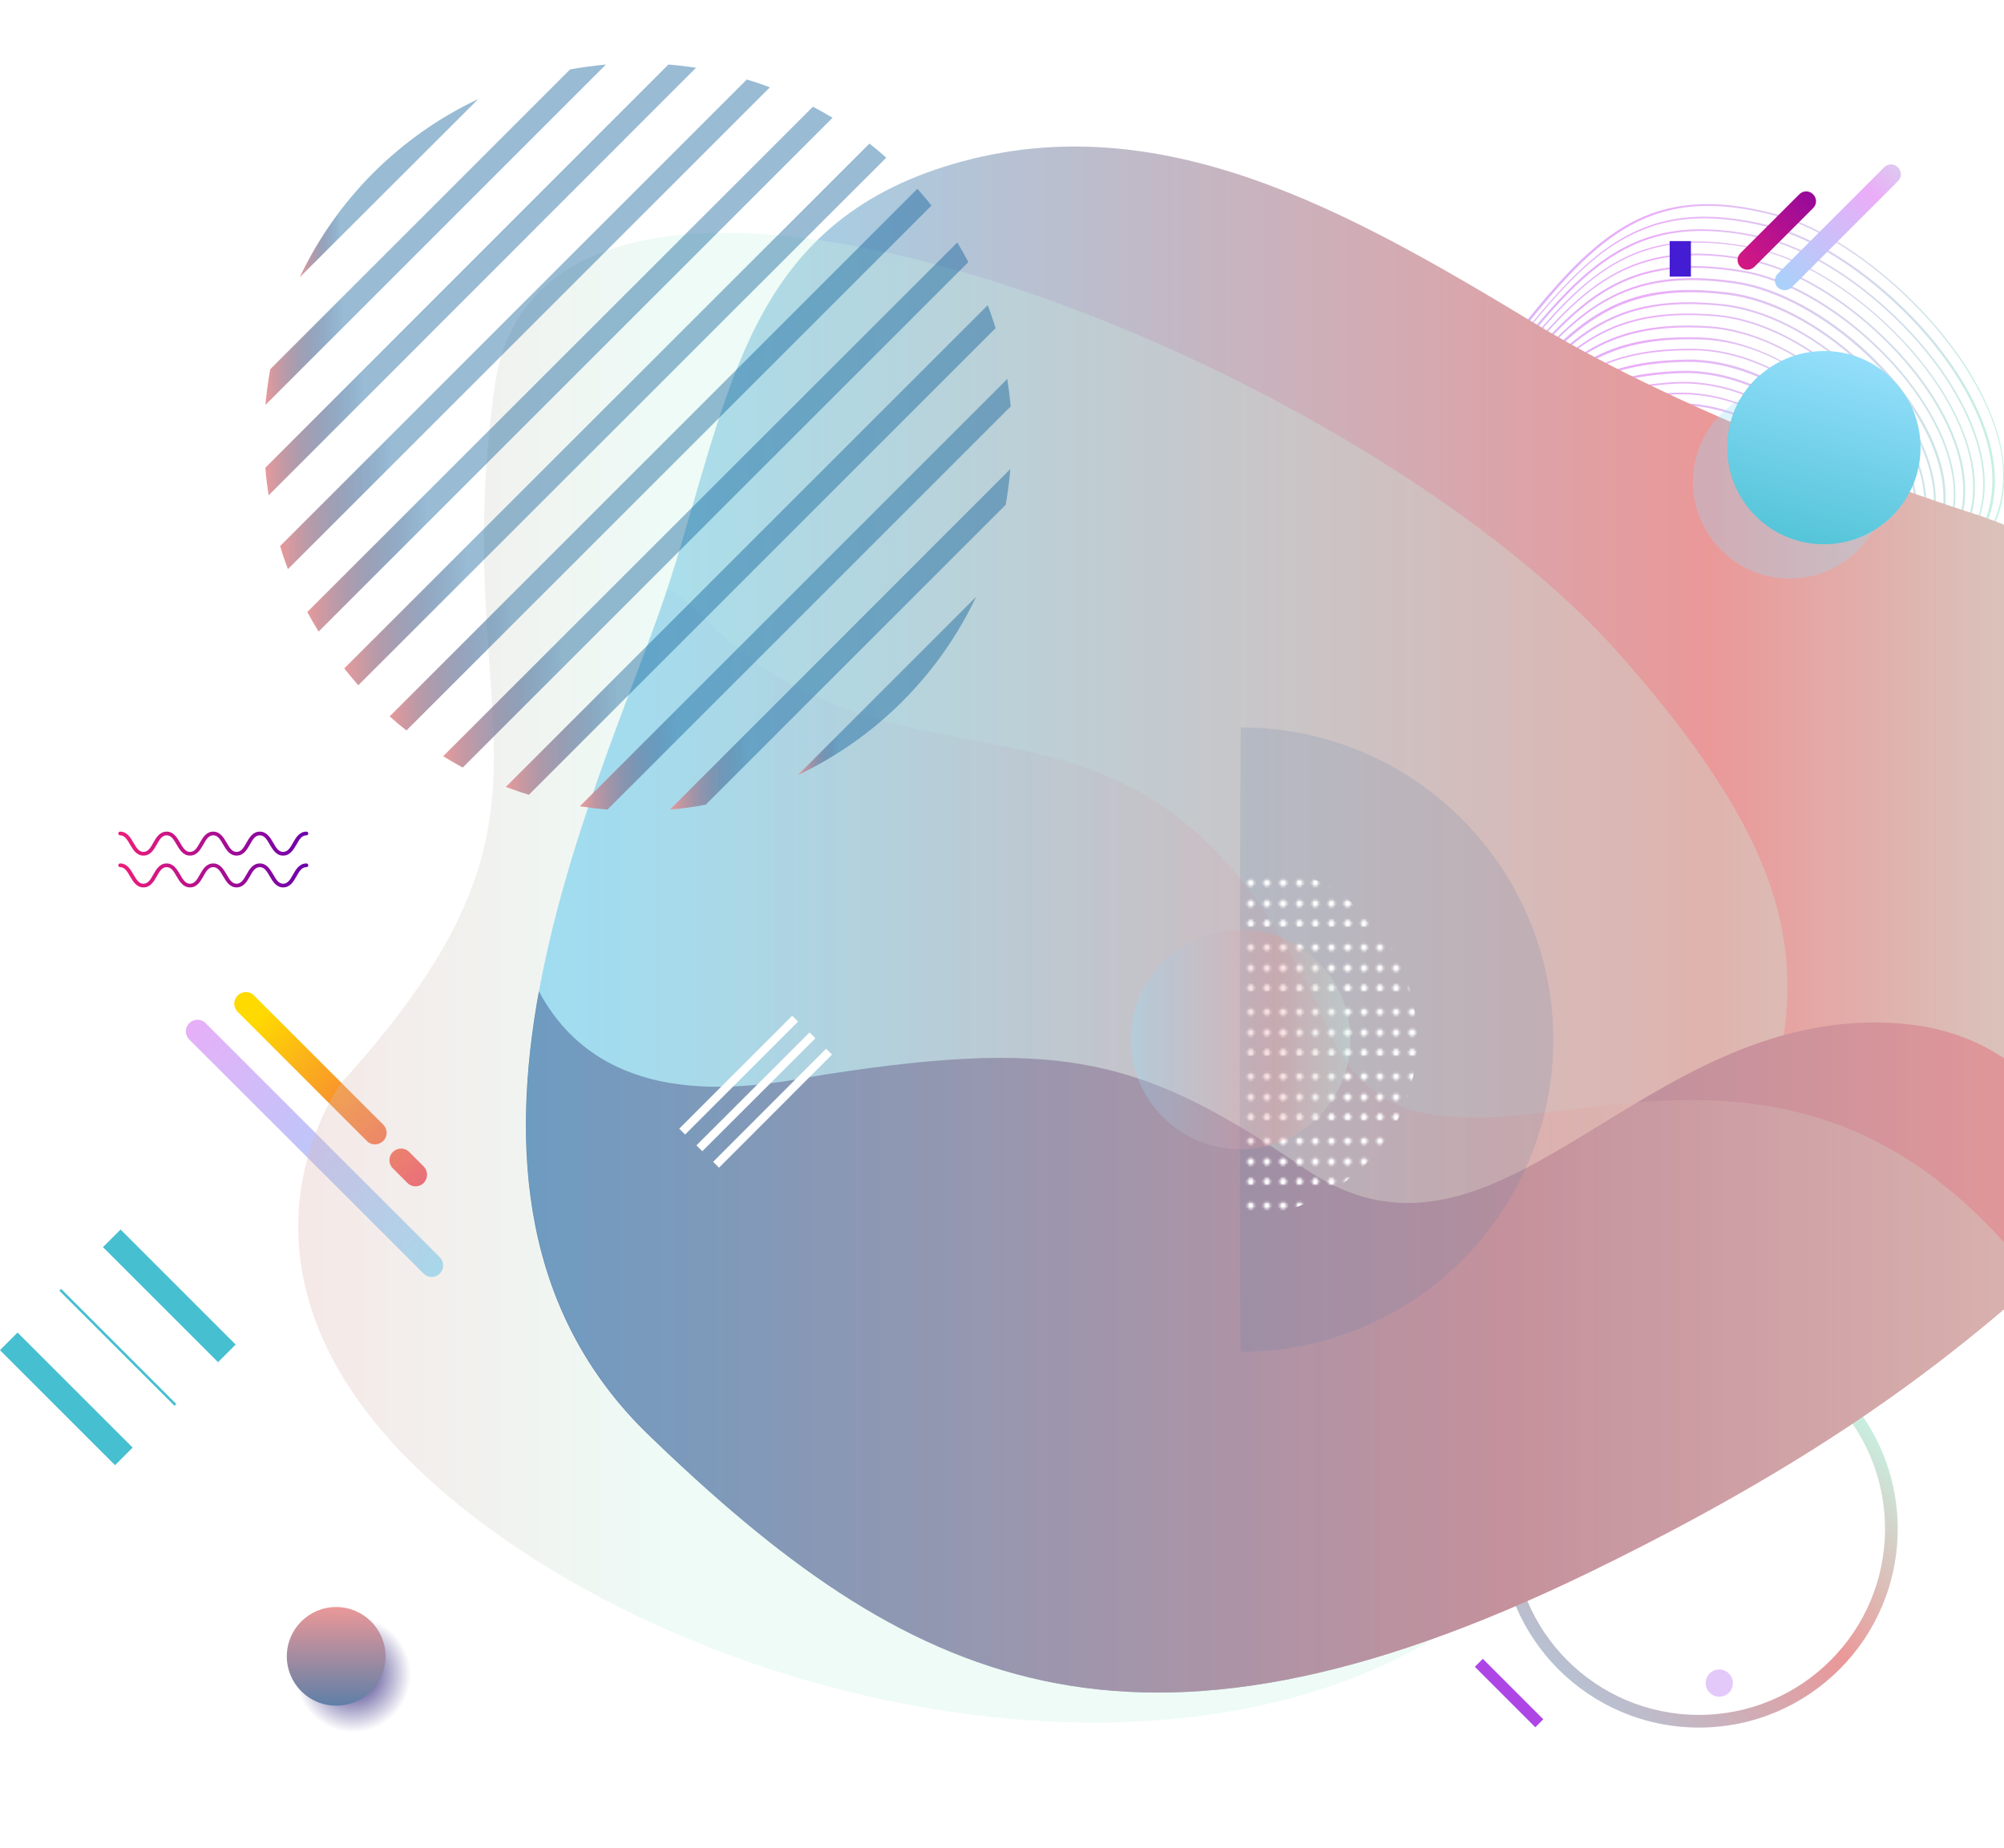 <?xml version="1.0" encoding="utf-8"?>
<!-- Generator: Adobe Illustrator 25.0.0, SVG Export Plug-In . SVG Version: 6.00 Build 0)  -->
<svg version="1.1" id="Victors" xmlns="http://www.w3.org/2000/svg" xmlns:xlink="http://www.w3.org/1999/xlink" x="0px" y="0px"
	 viewBox="0 0 869.2 801.8" style="enable-background:new 0 0 869.2 801.8;" xml:space="preserve">
<style type="text/css">
	.st0{fill:none;}
	.st1{fill:none;stroke:#000001;stroke-linecap:round;stroke-linejoin:round;stroke-miterlimit:10;}
	.st2{fill:#FFFFFF;}
	.st3{fill:url(#SVGID_1_);}
	.st4{fill:url(#SVGID_2_);}
	.st5{fill:url(#SVGID_3_);}
	.st6{fill:url(#SVGID_4_);}
	.st7{fill:url(#SVGID_5_);}
	.st8{fill:url(#SVGID_6_);}
	.st9{fill:url(#SVGID_7_);}
	.st10{fill:url(#SVGID_8_);}
	.st11{fill:url(#SVGID_9_);}
	.st12{fill:url(#SVGID_10_);}
	.st13{clip-path:url(#SVGID_12_);}
	.st14{fill:url(#Path_2926_1_);}
	.st15{opacity:0.3;fill:url(#Path_2927_1_);enable-background:new    ;}
	.st16{fill:url(#Path_2928_1_);}
	.st17{opacity:0.3;fill:url(#Path_2929_1_);enable-background:new    ;}
	.st18{opacity:0.3;fill:#93DEFB;enable-background:new    ;}
	.st19{fill:url(#Path_2931_1_);}
	.st20{fill:url(#Path_2932_1_);}
	.st21{fill:#93DEFB;}
	.st22{fill:#46BFD0;}
	.st23{fill:#441CD4;}
	.st24{fill:#E3C8FA;}
	.st25{fill:#AE46E6;}
	.st26{fill:#7D7FDC;}
	.st27{fill:url(#SVGID_13_);}
	.st28{fill:url(#SVGID_14_);}
	.st29{fill:url(#SVGID_15_);}
	.st30{fill:url(#SVGID_16_);}
	.st31{fill:url(#SVGID_17_);}
	.st32{fill:url(#SVGID_18_);}
	.st33{fill:url(#SVGID_19_);}
	.st34{fill:url(#SVGID_20_);}
	.st35{fill:url(#SVGID_21_);}
	.st36{fill:url(#SVGID_22_);}
	.st37{fill:url(#SVGID_23_);}
	.st38{fill:url(#SVGID_24_);}
	.st39{fill:url(#SVGID_25_);}
	.st40{fill:url(#SVGID_26_);}
	.st41{fill:url(#SVGID_27_);}
	.st42{fill:url(#SVGID_28_);}
	.st43{opacity:0.68;}
	.st44{fill:url(#SVGID_29_);}
	.st45{opacity:0.18;}
	.st46{fill:#5F7FA8;}
	.st47{fill:url(#SVGID_30_);}
	.st48{opacity:0.3;enable-background:new    ;}
	.st49{fill:url(#SVGID_31_);}
</style>
<pattern  y="801.8" width="98.2" height="96.4" patternUnits="userSpaceOnUse" id="Nova_amostra_de_padrão_1" viewBox="115.1 -96.4 98.2 96.4" style="overflow:visible;">
	<g>
		<rect x="115.1" y="-96.4" class="st0" width="98.2" height="96.4"/>
		<g>
			<line class="st1" x1="196.8" y1="-72.1" x2="327.8" y2="-72.1"/>
			<line class="st1" x1="196.8" y1="-48.2" x2="327.8" y2="-48.2"/>
			<line class="st1" x1="196.8" y1="-24.4" x2="327.8" y2="-24.4"/>
			<line class="st1" x1="196.8" y1="-0.5" x2="327.8" y2="-0.5"/>
		</g>
		<g>
			<line class="st1" x1="98.7" y1="-72.1" x2="229.7" y2="-72.1"/>
			<line class="st1" x1="98.7" y1="-48.2" x2="229.7" y2="-48.2"/>
			<line class="st1" x1="98.7" y1="-24.4" x2="229.7" y2="-24.4"/>
			<line class="st1" x1="98.7" y1="-0.5" x2="229.7" y2="-0.5"/>
		</g>
		<g>
			<line class="st1" x1="0.5" y1="-72.1" x2="131.5" y2="-72.1"/>
			<line class="st1" x1="0.5" y1="-48.2" x2="131.5" y2="-48.2"/>
			<line class="st1" x1="0.5" y1="-24.4" x2="131.5" y2="-24.4"/>
			<line class="st1" x1="0.5" y1="-0.5" x2="131.5" y2="-0.5"/>
		</g>
	</g>
</pattern>
<pattern  y="801.8" width="27.8" height="27.8" patternUnits="userSpaceOnUse" id="Unnamed_Pattern_4" viewBox="1.3 -29.2 27.8 27.8" style="overflow:visible;">
	<g>
		<rect x="1.3" y="-29.2" class="st0" width="27.8" height="27.8"/>
		<g>
			<path class="st2" d="M30.5-1.3c0,0.7-0.6,1.3-1.3,1.3c-0.7,0-1.3-0.6-1.3-1.3c0-0.7,0.6-1.3,1.3-1.3C29.9-2.7,30.5-2.1,30.5-1.3z
				"/>
		</g>
		<g>
			<path class="st2" d="M2.7-1.3C2.7-0.6,2.1,0,1.3,0C0.6,0,0-0.6,0-1.3c0-0.7,0.6-1.3,1.3-1.3C2.1-2.7,2.7-2.1,2.7-1.3z"/>
			<path class="st2" d="M9.6-1.3C9.6-0.6,9,0,8.3,0C7.6,0,7-0.6,7-1.3c0-0.7,0.6-1.3,1.3-1.3C9-2.7,9.6-2.1,9.6-1.3z"/>
			<path class="st2" d="M9.6-1.3C9.6-0.6,9,0,8.3,0C7.6,0,7-0.6,7-1.3c0-0.7,0.6-1.3,1.3-1.3C9-2.7,9.6-2.1,9.6-1.3z"/>
			<path class="st2" d="M16.6-1.3C16.6-0.6,16,0,15.3,0c-0.7,0-1.3-0.6-1.3-1.3c0-0.7,0.6-1.3,1.3-1.3C16-2.7,16.6-2.1,16.6-1.3z"/>
			<path class="st2" d="M16.6-1.3C16.6-0.6,16,0,15.3,0c-0.7,0-1.3-0.6-1.3-1.3c0-0.7,0.6-1.3,1.3-1.3C16-2.7,16.6-2.1,16.6-1.3z"/>
			<path class="st2" d="M23.5-1.3c0,0.7-0.6,1.3-1.3,1.3c-0.7,0-1.3-0.6-1.3-1.3c0-0.7,0.6-1.3,1.3-1.3C22.9-2.7,23.5-2.1,23.5-1.3z
				"/>
			<path class="st2" d="M23.5-1.3c0,0.7-0.6,1.3-1.3,1.3c-0.7,0-1.3-0.6-1.3-1.3c0-0.7,0.6-1.3,1.3-1.3C22.9-2.7,23.5-2.1,23.5-1.3z
				"/>
			<path class="st2" d="M30.5-1.3c0,0.7-0.6,1.3-1.3,1.3c-0.7,0-1.3-0.6-1.3-1.3c0-0.7,0.6-1.3,1.3-1.3C29.9-2.7,30.5-2.1,30.5-1.3z
				"/>
		</g>
		<g>
			<path class="st2" d="M2.7-1.3C2.7-0.6,2.1,0,1.3,0C0.6,0,0-0.6,0-1.3c0-0.7,0.6-1.3,1.3-1.3C2.1-2.7,2.7-2.1,2.7-1.3z"/>
		</g>
		<g>
			<path class="st2" d="M30.5-29.2c0,0.7-0.6,1.3-1.3,1.3c-0.7,0-1.3-0.6-1.3-1.3c0-0.7,0.6-1.3,1.3-1.3
				C29.9-30.5,30.5-29.9,30.5-29.2z"/>
			<circle class="st2" cx="29.2" cy="-20.3" r="1.3"/>
			<circle class="st2" cx="29.2" cy="-9.9" r="1.3"/>
		</g>
		<g>
			<path class="st2" d="M2.7-29.2c0,0.7-0.6,1.3-1.3,1.3c-0.7,0-1.3-0.6-1.3-1.3c0-0.7,0.6-1.3,1.3-1.3C2.1-30.5,2.7-29.9,2.7-29.2z
				"/>
			<path class="st2" d="M9.6-29.2c0,0.7-0.6,1.3-1.3,1.3c-0.7,0-1.3-0.6-1.3-1.3c0-0.7,0.6-1.3,1.3-1.3C9-30.5,9.6-29.9,9.6-29.2z"
				/>
			<path class="st2" d="M9.6-29.2c0,0.7-0.6,1.3-1.3,1.3c-0.7,0-1.3-0.6-1.3-1.3c0-0.7,0.6-1.3,1.3-1.3C9-30.5,9.6-29.9,9.6-29.2z"
				/>
			<path class="st2" d="M16.6-29.2c0,0.7-0.6,1.3-1.3,1.3c-0.7,0-1.3-0.6-1.3-1.3c0-0.7,0.6-1.3,1.3-1.3
				C16-30.5,16.6-29.9,16.6-29.2z"/>
			<path class="st2" d="M16.6-29.2c0,0.7-0.6,1.3-1.3,1.3c-0.7,0-1.3-0.6-1.3-1.3c0-0.7,0.6-1.3,1.3-1.3
				C16-30.5,16.6-29.9,16.6-29.2z"/>
			<path class="st2" d="M23.5-29.2c0,0.7-0.6,1.3-1.3,1.3c-0.7,0-1.3-0.6-1.3-1.3c0-0.7,0.6-1.3,1.3-1.3
				C22.9-30.5,23.5-29.9,23.5-29.2z"/>
			<path class="st2" d="M23.5-29.2c0,0.7-0.6,1.3-1.3,1.3c-0.7,0-1.3-0.6-1.3-1.3c0-0.7,0.6-1.3,1.3-1.3
				C22.9-30.5,23.5-29.9,23.5-29.2z"/>
			<path class="st2" d="M30.5-29.2c0,0.7-0.6,1.3-1.3,1.3c-0.7,0-1.3-0.6-1.3-1.3c0-0.7,0.6-1.3,1.3-1.3
				C29.9-30.5,30.5-29.9,30.5-29.2z"/>
			<circle class="st2" cx="1.3" cy="-20.3" r="1.3"/>
			<circle class="st2" cx="8.3" cy="-20.3" r="1.3"/>
			<circle class="st2" cx="8.3" cy="-20.3" r="1.3"/>
			<circle class="st2" cx="15.3" cy="-20.3" r="1.3"/>
			<circle class="st2" cx="15.3" cy="-20.3" r="1.3"/>
			<circle class="st2" cx="22.2" cy="-20.3" r="1.3"/>
			<circle class="st2" cx="22.2" cy="-20.3" r="1.3"/>
			<path class="st2" d="M30.5-20.3c0,0.7-0.6,1.3-1.3,1.3c-0.7,0-1.3-0.6-1.3-1.3c0-0.7,0.6-1.3,1.3-1.3
				C29.9-21.7,30.5-21.1,30.5-20.3z"/>
			<circle class="st2" cx="1.3" cy="-9.9" r="1.3"/>
			<circle class="st2" cx="8.3" cy="-9.9" r="1.3"/>
			<circle class="st2" cx="8.3" cy="-9.9" r="1.3"/>
			<circle class="st2" cx="15.3" cy="-9.9" r="1.3"/>
			<circle class="st2" cx="15.3" cy="-9.9" r="1.3"/>
			<circle class="st2" cx="22.2" cy="-9.9" r="1.3"/>
			<circle class="st2" cx="22.2" cy="-9.9" r="1.3"/>
			<path class="st2" d="M30.5-9.9c0,0.7-0.6,1.3-1.3,1.3c-0.7,0-1.3-0.6-1.3-1.3c0-0.7,0.6-1.3,1.3-1.3
				C29.9-11.3,30.5-10.7,30.5-9.9z"/>
		</g>
		<g>
			<path class="st2" d="M2.7-29.2c0,0.7-0.6,1.3-1.3,1.3c-0.7,0-1.3-0.6-1.3-1.3c0-0.7,0.6-1.3,1.3-1.3C2.1-30.5,2.7-29.9,2.7-29.2z
				"/>
			<path class="st2" d="M2.7-20.3c0,0.7-0.6,1.3-1.3,1.3C0.6-19,0-19.6,0-20.3c0-0.7,0.6-1.3,1.3-1.3C2.1-21.7,2.7-21.1,2.7-20.3z"
				/>
			<path class="st2" d="M2.7-9.9c0,0.7-0.6,1.3-1.3,1.3C0.6-8.6,0-9.2,0-9.9c0-0.7,0.6-1.3,1.3-1.3C2.1-11.3,2.7-10.7,2.7-9.9z"/>
		</g>
	</g>
</pattern>
<linearGradient id="SVGID_1_" gradientUnits="userSpaceOnUse" x1="630.742" y1="769.433" x2="798.749" y2="601.426">
	<stop  offset="0" style="stop-color:#93DEFB"/>
	<stop  offset="0.651" style="stop-color:#EA9898"/>
	<stop  offset="0.998" style="stop-color:#C7F2E3"/>
</linearGradient>
<path class="st3" d="M736.9,577.1c-47.6,0-86.2,38.6-86.2,86.2c0,47.6,38.6,86.2,86.2,86.2c47.6,0,86.2-38.6,86.2-86.2
	C823.1,615.7,784.5,577.1,736.9,577.1z M736.9,744c-44.6,0-80.7-36.1-80.7-80.7s36.1-80.7,80.7-80.7c44.6,0,80.7,36.1,80.7,80.7
	S781.4,744,736.9,744z"/>
<g>
	<linearGradient id="SVGID_2_" gradientUnits="userSpaceOnUse" x1="422.622" y1="237.228" x2="869.344" y2="237.228">
		<stop  offset="0" style="stop-color:#93DEFB"/>
		<stop  offset="0.651" style="stop-color:#EBADF8"/>
		<stop  offset="0.998" style="stop-color:#C7F2E3"/>
	</linearGradient>
	<path class="st4" d="M869,200.6c-2.2-20.8-15.5-45.2-36.5-67C813,113.4,789.9,98.2,770.6,93c-57-15.4-80.6,10.5-117.4,57.5
		c-2.9,3.7-5.7,7.4-8.4,10.9c-16.3,21.3-30.4,39.7-50.5,50.2c-22,11.6-48.9,12.2-84.9,1.8c-22.3-6.4-40.9-4.2-55.1,6.4
		c-30.4,22.7-31.2,77-31.2,78.1c-2,39.5,4.6,66.1,19.6,78.9c7.1,6.1,16,9.1,26.9,9.1c5,0,10.4-0.6,16.3-1.9c8.5-1.8,17-9.3,26-17.2
		c18-15.8,38.4-33.7,67.3-16.4c16.9,10.1,34.5,12.6,51.1,7c20.4-6.8,38.4-25.4,48.2-49.7c3.3-8.1,7.1-14.1,11.5-18.6
		c1.1-0.4,2.2-0.9,3.3-1.3c1.4-0.5,2.8-1,4.3-1.5c2.4-0.8,4.9-1.6,7.5-2.4c2-0.6,4-1.1,6.1-1.6c1.9-0.5,3.9-0.9,5.9-1.4
		c1.8-0.4,3.7-0.7,5.6-1.1c1.8-0.3,3.6-0.6,5.4-0.9c0.7-0.1,1.4-0.2,2-0.3c1.1-0.2,2.1-0.3,3.2-0.5c1.7-0.2,3.4-0.4,5.1-0.6
		c1.6-0.2,3.2-0.3,4.9-0.5c1.6-0.1,3.2-0.3,4.9-0.4c1.5-0.1,3.1-0.2,4.7-0.3c1.5-0.1,3.1-0.2,4.6-0.3c22-0.8,48-4.2,78.3-19.9
		C860.1,243.6,871.6,224.4,869,200.6z M758.9,251.1c3.5-7.9,0.7-18.2-7.3-26.3c-4.2-4.2-11.7-9.7-23.5-11.5
		c-10.9-1.7-22.7,0.3-35.1,5.8c-20.4,9-32.1,17.3-41.6,24.8c-0.8,0.6-1.6,1.2-2.3,1.8c-13.3,10.5-23,18.2-51.5,20.4
		c-6.8,0.5-13.7,1.8-21,3.1c-5,0.9-10.1,1.9-15.6,2.7c-0.2,0-0.5,0-0.7,0c2.5-0.6,5-1.3,7.4-2c8.8-2.5,17.2-4.8,26.5-5
		c30.4-0.8,40.6-9.4,54.8-21.4c1-0.8,1.9-1.6,3-2.5c11.3-9.5,23.2-17.5,44.3-25.9c17.8-7,42.5-8.6,58.7,8.2
		c7.9,8.2,10.8,18.5,7.4,26.3c-2.1,4.7-6.2,8.1-12,10C755.4,257.1,757.8,253.7,758.9,251.1z M746.5,260.2c3.7-1.8,6.5-4.5,8.1-7.9
		c3.5-7.6,0.6-17.8-7.2-25.3c-5-4.9-24.1-19.5-57.4-3c-19.6,9.8-30.6,17.7-39.5,24c-17.6,12.7-27,19.5-81,23.3
		c2.4-0.4,4.8-0.9,7.2-1.3c7.3-1.3,14.1-2.6,20.9-3.1c28.8-2.2,38.5-9.9,51.9-20.5c0.8-0.6,1.5-1.2,2.3-1.8
		c11-8.6,22.3-16.2,41.5-24.7c17.5-7.8,41.8-10.4,57.6,5.5c7.8,7.8,10.6,17.7,7.2,25.3C756.2,255.3,752.2,258.5,746.5,260.2z
		 M763.2,249.9c3.5-8.1,0.6-18.8-7.6-27.2c-4.3-4.5-12-10.3-24-12.6c-11.1-2.1-23.1-0.7-35.6,4.2c-21.3,8.4-33.2,16.5-44.6,26
		c-1,0.8-2,1.7-3,2.5c-14,11.9-24.2,20.5-54.3,21.3c-9.5,0.2-17.9,2.6-26.7,5.1c-3.8,1.1-7.6,2.1-11.7,3.1c-0.2,0-0.4,0-0.6,0
		c-0.5,0-1.1,0.1-1.6,0.1c2.3-0.8,4.6-1.7,6.8-2.5c9.2-3.5,18.8-7.1,30.4-6.9c0.8,0,1.6,0,2.3,0c30.4,0,41.6-10,55.6-22.6
		c1.1-1,2.2-2,3.3-3c11.9-10.5,24.4-19.1,47.2-27.1c27.5-9.7,48.9-0.8,59.7,10.8c8.1,8.6,11.1,19.4,7.6,27.4
		c-2.2,5-6.6,8.7-12.9,10.8C758.2,257.1,761.4,254,763.2,249.9z M767.4,248.7c3.6-8.3,0.5-19.4-7.8-28.3
		c-6.3-6.7-14.8-11.5-24.5-13.7c-11.3-2.6-23.5-1.7-36.1,2.7c-22.9,8.1-35.6,16.7-47.5,27.3c-1.1,1-2.2,2-3.3,3
		c-14.3,12.8-25.5,22.9-57.4,22.3c-11.8-0.2-21.4,3.5-30.7,7c-3.2,1.2-6.4,2.4-9.7,3.5c-1,0.1-2,0.2-3.1,0.2c2.1-0.9,4.2-1.9,6.3-3
		c9.8-4.7,19.8-9.6,33.7-8.9c34,1.7,46-9.5,61.2-23.8c1.2-1.1,2.4-2.2,3.6-3.3c12.9-11.9,25.7-20.8,50.1-28.4
		c27.9-8.7,49.6,1.2,60.7,13.4c8.4,9.2,11.4,20.1,7.9,28.5c-2.2,5.4-7,9.3-13.8,11.6C761.9,256.5,765.5,253.1,767.4,248.7z
		 M771.6,247.5c3.6-8.7,0.6-19.9-8-29.4c-11.2-12.3-33.3-22.4-61.5-13.6c-24.5,7.6-37.5,16.6-50.4,28.6c-1.2,1.1-2.4,2.2-3.6,3.3
		c-15,14.1-26.9,25.2-60.6,23.5c-14-0.7-24.2,4.2-34.1,9c-2.9,1.4-5.7,2.8-8.6,4c-0.1,0-0.2,0-0.3,0c1.9-1.1,3.8-2.3,5.8-3.5
		c9-5.6,19.2-11.9,33.7-10.7c35.9,2.8,48.5-9.5,64.4-25c1.2-1.2,2.5-2.4,3.8-3.7c14-13.4,27.1-22.6,53-29.6
		c28.2-7.7,50.3,3.1,61.6,15.9c8.5,9.6,11.7,21,8.1,29.6c-2.3,5.7-7.5,10-14.9,12.4C765.6,256,769.6,252.3,771.6,247.5z
		 M775.7,246.4c3.6-8.9,0.5-20.6-8.3-30.5c-11.5-12.9-33.9-23.9-62.5-16.1c-26.1,7.1-39.3,16.3-53.3,29.8c-1.3,1.2-2.6,2.5-3.8,3.7
		c-15.8,15.4-28.2,27.5-63.8,24.8c-14.8-1.1-25.1,5.2-34.2,10.9c-2.5,1.6-5,3.1-7.5,4.4c-1.4,0.2-2.7,0.3-4,0.5
		c1.8-1.2,3.7-2.6,5.7-4c9.4-6.8,20-14.6,36.6-12.9c37.9,3.8,51-9.5,67.7-26.3c1.3-1.3,2.6-2.6,4-4c14.8-14.6,28.6-24.4,55.9-30.9
		c28.5-6.8,51,5,62.6,18.4c8.7,10.1,11.9,21.9,8.4,30.8c-1.9,4.8-6.4,10.5-16.6,13.6C769,255.9,773.5,251.8,775.7,246.4z
		 M779.9,245.2c3.7-9.2,0.4-21.3-8.5-31.7C759.7,200,736.9,188,708,194.9c-27.4,6.5-41.4,16.4-56.3,31.1c-1.4,1.3-2.7,2.7-4,4
		c-8.4,8.5-15.7,15.8-25.7,20.7c-11,5.4-24.1,7-41.3,5.3c-16.9-1.7-27.7,6.2-37.2,13.1c-2.5,1.8-4.8,3.5-7.2,5
		c-1.5,0.2-2.9,0.4-4.3,0.7c1.9-1.4,3.8-3,5.8-4.7c9.2-7.8,20.6-17.5,39.4-15.2c39.8,4.8,53.6-9.5,71-27.5c1.4-1.4,2.7-2.8,4.2-4.3
		c16-16.3,30.1-26.2,58.8-32.1c28.8-5.9,51.7,6.9,63.5,20.8c9.1,10.7,12.3,22.7,8.6,32.1c-2.6,6.7-8.5,11.5-17.1,14.3
		C774.3,254.7,778.1,249.6,779.9,245.2z M537.7,274.7c-0.4,0.1-0.7,0.1-1.1,0.2c0,0,0,0,0,0C537,274.8,537.3,274.7,537.7,274.7z
		 M534.4,275.2c-0.1,0-0.1,0.1-0.2,0.1c-1.4,0.2-2.7,0.5-4,0.8c0.1-0.1,0.2-0.1,0.2-0.2C531.8,275.6,533.1,275.4,534.4,275.2z
		 M784,244c3.8-9.6,0.5-21.9-8.8-32.9C763.3,197,740.2,184,711,190c-28.9,5.9-43.1,16-59.2,32.4c-1.4,1.4-2.8,2.9-4.2,4.3
		c-17.3,17.9-31,32-70.3,27.3c-19.1-2.3-30.7,7.5-40,15.4c-2.5,2.1-4.8,4.1-7.1,5.7c-1.6,0.3-3.1,0.6-4.6,0.9c2-1.6,4-3.6,6.1-5.6
		c9.4-9.1,21.1-20.5,42.1-17.6c41.7,5.8,56.1-9.5,74.3-28.8c1.4-1.5,2.9-3,4.3-4.6c17.2-18,31.5-28.1,61.6-33.4
		c29.2-5.1,52.9,9.4,64.4,23.3c9.3,11.2,12.6,23.7,8.9,33.3c-2.7,7.2-9.1,12.4-18.5,15.4C778.1,254.3,782.2,248.7,784,244z
		 M490.1,305.9c0.4-0.6,0.7-1.1,1.1-1.7c0,0,0,0,0,0C490.8,304.8,490.5,305.4,490.1,305.9z M490.3,309.7c-0.1,2.1,0.5,4.3,1.7,6.6
		c3.6,6.9,14.5,11.1,30.3,12.2c-16.5-0.7-26.2-3.8-29.9-9.6C490.2,315.7,489.6,312.8,490.3,309.7z M484.7,318.5
		c0.2,4.3,2.6,7.2,6.2,10.3c5.9,5,17.5,4.3,32.1,3.4c2-0.1,4.1-0.2,6.2-0.4c-3.6,0.3-7.1,0.6-10.4,1c-12.4,1.2-22.2,2.2-27.7-1.6
		c-3.5-2.4-6.9-5.2-7.5-9.8c-0.6-5.1,2.3-12.1,9-21.6c-0.3,0.8-0.6,1.5-0.9,2.3C486.8,308.8,484.5,314.2,484.7,318.5z M522.9,331.3
		c-14.4,0.9-25.8,1.6-31.5-3.2c-3.4-2.9-5.8-5.7-5.9-9.7c-0.1-3.1,1.1-6.8,3.8-11.2c-1.8,3.1-2.8,5.9-2.9,8.3
		c-0.2,4.4,2.3,7.6,4.7,10.1c6.1,6.2,19.5,6,36.6,5.4C526.1,331.2,524.5,331.3,522.9,331.3z M491.7,325.1c-2.5-2.5-4.7-5.4-4.5-9.5
		c0.1-1.4,0.4-2.8,1.1-4.4c-0.1,0.5-0.2,0.9-0.3,1.4c-0.6,4.3,1.5,7.6,3.4,10c5.4,6.7,18.5,7.9,34.7,7.8
		C510,330.8,497.4,330.9,491.7,325.1z M492.1,322c-2.7-3.4-3.7-6.2-3.2-9.4c0.1-0.6,0.2-1.2,0.4-1.9c-0.3,2.9,0.4,5.6,2.4,8.7
		c4.9,7.4,18.2,9.7,32.3,10C509,329.5,497,328.2,492.1,322z M492.7,316c-1.3-2.5-1.8-4.8-1.6-7c0.2,1.5,0.5,2.9,1.1,4.3
		c3.6,8.8,16.7,13.3,30.7,14.6C507.2,326.8,496.2,322.7,492.7,316z M493,312.9c-0.9-2.2-1.3-4.4-1.2-6.7c0.1,1.5,0.3,2.8,0.7,3.9
		c2.6,8.2,13.4,14.4,27.1,16.5C506.1,324.9,495.9,320,493,312.9z M492.7,306c0.1,0.3,0.1,0.7,0.2,1c1.9,8.3,11.5,15.2,23.7,18.2
		c-11.8-2.5-21-8.2-23.2-15.3C493,308.8,492.7,307.5,492.7,306z M493.6,306.8c-0.1-0.6-0.2-1.1-0.3-1.7c2.1,9,12.8,16.7,25.3,19.7
		C505.9,322.2,495.5,315.4,493.6,306.8z M494,303.8C494,303.8,494,303.8,494,303.8c0.6,2.2,1.7,4.6,3.4,6.8
		c4,5.5,10.4,9.8,17.5,12.3C503.9,319.4,495.1,312.1,494,303.8z M494.3,300.1c2.9-3.6,6.4-7.7,10.7-12.2c1.3-0.8,2.6-1.6,4.2-2.4
		c-6.3,5.6-11.3,10.5-14.9,14.8C494.3,300.3,494.3,300.2,494.3,300.1z M510.1,281.7c-0.3,0.3-0.6,0.6-0.9,0.9
		c-2,0.9-3.7,1.9-5.2,2.9c0.3-0.4,0.7-0.8,1-1.2C506.5,283.4,508.3,282.5,510.1,281.7z M506.5,282.6c0.1-0.1,0.1-0.1,0.2-0.2
		c0.1,0,0.2,0,0.3,0C506.8,282.4,506.6,282.5,506.5,282.6z M514.1,281.4c-0.1,0.1-0.2,0.1-0.3,0.2c-1.6,0.6-3.1,1.3-4.5,2
		c0.1-0.1,0.2-0.2,0.3-0.3C511,282.6,512.5,282,514.1,281.4z M511.3,281.6c0.1-0.1,0.1-0.1,0.2-0.2c0.1,0,0.2,0,0.3,0
		C511.7,281.5,511.5,281.6,511.3,281.6z M507.3,284.5c-0.1,0.1-0.3,0.3-0.4,0.4c-2.1,1.2-3.9,2.3-5.4,3.5c0.1-0.1,0.2-0.2,0.3-0.3
		C503.3,286.8,505.1,285.6,507.3,284.5z M501.2,287.4c-1.9,1.5-3.3,2.9-4.4,4.3c1.4-2.1,3.3-4,5.6-5.7
		C502,286.5,501.6,287,501.2,287.4z M501.7,290.3c-2.8,3-5.3,5.9-7.4,8.5c0,0,0-0.1,0-0.1c0.3-0.6,0.6-1.1,0.9-1.7
		c0.2-0.4,0.5-0.7,0.7-1.1C497.3,294.1,499.2,292.2,501.7,290.3z M512,284.3c1.1-0.5,2.2-1,3.4-1.5c-5.3,3.9-9.7,7.4-13.4,10.7
		c-0.1,0.1-0.2,0.1-0.3,0.2C504.6,290.8,508.1,287.6,512,284.3z M518.3,281.7c0.9-0.3,1.8-0.6,2.7-0.9c-3.9,2.4-7.3,4.6-10.5,6.7
		C513,285.6,515.6,283.7,518.3,281.7z M516.4,280.6C516.4,280.5,516.4,280.5,516.4,280.6c0.2,0,0.3-0.1,0.5-0.1
		c-0.2,0.1-0.4,0.2-0.7,0.2C516.2,280.7,516.3,280.6,516.4,280.6z M516.3,279.7c0.3-0.2,0.7-0.4,1-0.7c1.5-0.5,3-0.9,4.5-1.3
		c-0.3,0.2-0.6,0.4-0.9,0.5C519.3,278.7,517.8,279.2,516.3,279.7C516.3,279.7,516.3,279.7,516.3,279.7z M524.4,279.7
		c0.6-0.2,1.2-0.4,1.8-0.5c-2.2,1.1-4.3,2.2-6.3,3.2C521.4,281.5,522.9,280.6,524.4,279.7z M523.6,277.5c0.2-0.1,0.3-0.2,0.5-0.3
		c1.4-0.3,2.8-0.6,4.2-0.9c-0.1,0.1-0.3,0.2-0.4,0.2C526.4,276.8,525,277.2,523.6,277.5z M788.2,242.9c3.8-9.9,0.4-22.7-9-34.1
		c-11.6-14.1-35.6-28.7-65.2-23.6c-30.4,5.3-44.7,15.5-62.1,33.6c-1.5,1.5-2.9,3.1-4.3,4.6c-18.1,19.2-32.3,34.3-73.6,28.6
		c-21.3-3-33.2,8.6-42.8,17.8c-2.6,2.5-5,4.9-7.4,6.6c-1.7,0.4-3.3,0.8-4.8,1.3c2.1-1.8,4.3-4.2,6.7-6.9c9.1-10,21.6-23.7,44.8-20.1
		c6.8,1.1,12.9,1.5,18.5,1.5c29.9,0,43.1-14.3,59.1-31.6c1.5-1.6,3-3.2,4.5-4.9c18.2-19.4,33.1-30.1,64.5-34.6
		c17.6-2.6,35.6,1.8,50.7,12.3c13.5,9.4,22.8,22.4,24.8,34.7c2.3,14.4-5.4,25-21.4,29.9C781.7,254.1,786.2,247.9,788.2,242.9z
		 M788.5,248.3c4.5-5.5,6.2-12.5,4.9-20.3c-2-12.6-11.4-25.8-25.2-35.3c-15.3-10.6-33.5-15-51.3-12.4c-31.6,4.6-46.7,15.3-65,34.9
		c-1.5,1.6-3.1,3.3-4.5,4.9c-18.8,20.4-33.7,36.5-76.9,29.8c-23.6-3.6-36.3,10.2-45.5,20.4c-3,3.3-5.6,6.1-8.1,8
		c-1.9,0.6-3.7,1.3-5.4,2c2.6-2,5.2-5.2,8.2-8.9c9.2-11.4,21.9-27,47.4-22.7c45.6,7.7,61.2-9.6,80.9-31.4c1.5-1.7,3.1-3.4,4.7-5.2
		c19.5-21.3,34.6-32,67.4-35.9c37.4-4.4,72.5,23.9,76.7,50.3c2.4,15.1-5.9,26.4-23,31.5C780.1,255.8,785.1,252.5,788.5,248.3z
		 M797.6,226.4c-2.1-13-11.7-26.8-25.8-36.9c-15.6-11.2-34-16.2-51.9-14.1c-33.1,3.9-48.2,14.7-67.9,36.1c-1.6,1.8-3.2,3.5-4.7,5.2
		c-19.6,21.6-35,38.7-80.2,31.1c-26-4.4-38.8,11.5-48.1,23c-4.8,5.9-8.5,10.5-12.5,10.7l-0.2,0l-0.1,0.1c-0.6,0.7-1.2,1.4-1.8,2.1
		c-4.5,2.8-7.7,6-9.4,9.6c-0.5,1.1-0.9,2.2-1.1,3.4c-8.1,10.9-11.6,18.9-10.9,24.6c0.6,5,4.2,7.9,7.8,10.4c3.1,2.1,7.4,2.9,12.6,2.9
		c4.5,0,9.8-0.5,15.6-1.1c3.8-0.4,7.8-0.8,12.1-1.1c-5.3,0.5-10.3,1.2-15,1.9c-11.1,1.6-19.8,2.9-25.2-0.2c-4.3-2.4-8.2-5.1-9.1-10
		c-1.6-8,4.8-21,20.2-40.9c3.9-0.4,7.4-5.2,11.9-11.3c9.3-12.8,22.1-30.4,49.9-25.4c47.5,8.6,63.7-9.6,84.2-32.6
		c1.6-1.8,3.2-3.6,4.9-5.5c20.5-22.7,36.3-34.1,70.3-37.1c37.9-3.4,73.6,26.5,77.9,53.6c2.5,16-6.6,28-25.2,33.4
		C792,252.8,800,241.5,797.6,226.4z M801.7,224.8c-4.3-27.4-40.4-57.7-78.8-54.2c-34.3,3.1-50.2,14.5-70.8,37.4
		c-1.7,1.9-3.3,3.7-4.9,5.5c-20.3,22.8-36.4,40.9-83.4,32.4c-28.3-5.1-41.8,13.4-50.7,25.7c-4.4,6-7.8,10.8-11.4,11l-0.2,0l-0.1,0.1
		c-15.6,20.2-22.1,33.4-20.4,41.7c1,5.2,5.1,8,9.5,10.5c2.5,1.5,5.7,2,9.5,2c4.6,0,10-0.8,16.2-1.7c4.9-0.7,10.1-1.5,15.6-1.9
		c-6.3,0.7-12.3,1.9-17.8,2.9c-10.1,2-18.1,3.6-23.5,1.1c-5.1-2.4-9.5-4.8-10.9-10.1c-2.3-8.2,3.3-21.9,17.4-42.9
		c3.6-0.4,6.8-5.3,10.8-11.5c8.8-13.5,22.2-34,52.4-28.2c8.9,1.7,16.7,2.5,23.6,2.5c32,0,46.4-16.5,63.8-36.4
		c1.7-1.9,3.4-3.8,5.1-5.8c22-24.7,37.8-36.1,73.2-38.4c17.8-1.1,36.4,5,52.4,17.2c14.6,11.2,24.6,26,26.7,39.6
		c2.7,17.2-7.1,29.6-27.6,35.2C795.4,252.9,804.2,240.8,801.7,224.8z M805.8,223.3c-4.4-28.1-41-60-80-57.5
		c-35.5,2.3-52,14.3-73.8,38.6c-1.7,2-3.4,3.9-5.1,5.8c-21.1,24-37.7,43-86.7,33.6c-30.8-5.9-44.3,14.8-53.3,28.5
		c-4,6.1-7.1,10.9-10.4,11.1l-0.2,0l-0.1,0.2c-14.4,21.4-20,35.3-17.7,43.8c1.5,5.6,6.3,8.2,11.4,10.6c2.1,1,4.5,1.4,7.3,1.4
		c4.6,0,10.2-1.1,16.7-2.4c6.1-1.2,12.7-2.5,19.8-3.1c-7.9,0.9-15.2,2.7-21.4,4.3c-9.5,2.4-17,4.2-22.4,2.2
		c-5.9-2.2-10.9-4.5-12.8-10.1c-2.9-8.4,1.9-23.1,14.8-45c3.2-0.4,6-5.1,9.8-11.5c8.9-15,22.2-37.7,54.9-31.1
		c51.4,10.4,68.8-9.7,90.7-35.1c1.7-2,3.5-4,5.3-6.1c23.1-26.3,39.5-38.2,76.1-39.6c17.7-0.7,36.9,6.2,52.9,18.8
		c15,11.9,25.2,27.3,27.4,41.3c1.6,10.4-0.1,29-29.3,37c-0.3,0.1-0.7,0.2-1,0.3C798.7,253.2,808.5,240.3,805.8,223.3z M533.3,324.3
		c-12.9,1.8-28.1-4.3-35.3-14.2c-1.9-2.6-3.1-5.3-3.5-7.9c0.6-0.8,1.3-1.5,2.1-2.3c2.9-3,6.9-6.3,11.9-9.9c5.8-3.7,13-7.6,21.8-11.9
		c0.6-0.2,1.3-0.3,1.9-0.5c1.6-0.2,3.2-0.6,4.8-1.1c1.2-0.2,2.5-0.5,3.8-0.7c1.3-0.2,2.5-0.5,3.8-0.8c0.4,0,0.7-0.1,1.1-0.1
		c2.3-0.3,4.6-0.7,6.7-1.1c3.1-0.3,6-0.7,8.8-1.1c61.8-3.7,71.4-10.6,89.9-24c8.8-6.3,19.8-14.3,39.3-24c32.9-16.3,51.6-2,56.5,2.8
		c7.5,7.3,10.3,17.1,7,24.4c-2.1,4.5-6.2,7.6-11.9,9.1c-0.4,0-0.9,0.1-1.3,0.1c-0.1,0-0.3,0-0.4,0c-1.7,0-3.4,0.1-5.1,0.2
		c-0.1,0-0.2,0-0.4,0c-1.6,0-3.2,0.1-4.8,0.2c-1.7,0-3.4,0-5.1,0.1c-25.2-0.6-44.5,16.3-61.7,31.4c-7.5,6.6-14.6,12.8-21.6,17.3
		c-2.6,0.9-5.2,1.7-7.8,2.3c-1.5,0.3-3,0.6-4.4,0.7c-0.8,0.1-1.6,0.2-2.3,0.3c0,0,0,0-0.1,0c-1.4,0.1-2.8,0.2-4.2,0.3
		c-1.4,0-2.8,0-4.2,0.1c-1.4-0.1-2.8-0.1-4.2-0.1c-1.4-0.1-2.7-0.2-4.1-0.3c-1.5-0.2-2.9-0.4-4.3-0.5c-1.4-0.2-2.7-0.4-4.1-0.6
		c-18.9-4-32.3,0.8-45.4,5.4C549.2,320.5,541.7,323.2,533.3,324.3z M665.7,293.6c15.3-12.7,32.2-26.9,53.4-30.4
		c-20.4,4.7-37,17.8-51.9,29.7c-3.3,2.7-6.6,5.2-9.8,7.6C660.1,298.3,662.9,296,665.7,293.6z M653.7,302.4c3.3-2.8,6.7-5.7,10.1-8.7
		c14.7-12.9,31-27.2,51.2-30.5c-19.4,4.6-35.3,17.8-49.7,29.8C661.3,296.3,657.4,299.5,653.7,302.4z M667.7,293.5
		c15.9-12.6,33.6-26.6,55.7-30.4c-21.4,4.9-38.7,17.9-54.4,29.6c-2.8,2.1-5.4,4.1-8.1,6C663.1,297.1,665.4,295.3,667.7,293.5z
		 M669.5,293.5c16.5-12.4,35-26.3,58.1-30.3c-22.5,5.1-40.6,18-56.9,29.6c-2,1.5-4,2.9-6,4.3C666.3,295.9,667.9,294.7,669.5,293.5z
		 M671.2,293.4c17.2-12.3,36.5-26,60.9-30.3c-23.8,5.4-42.7,18.2-59.7,29.7c-1.2,0.8-2.3,1.6-3.5,2.4
		C669.6,294.6,670.4,294,671.2,293.4z M736.9,262.9c-25.3,5.7-45.2,18.5-63.1,29.9c-0.1,0.1-0.3,0.2-0.4,0.3
		C691.3,281,711.3,267.6,736.9,262.9z M741.5,262.8c-25.3,5.8-45.3,17.3-63.2,28.1C696.1,279.6,716.1,267.6,741.5,262.8z
		 M746.5,262.6c-25.2,5.8-45.1,16.1-62.9,26.1C701.3,278.2,721.3,267.5,746.5,262.6z M619.4,317c0.4,0.1,0.8,0.1,1.3,0.1
		c0,0,0,0,0,0c-0.5,0-0.9,0-1.4-0.1C619.3,317,619.4,317,619.4,317z M618.6,316C618.7,316,618.7,316,618.6,316
		c0.3,0,0.5,0.1,0.8,0.1c0,0,0,0,0,0C619.1,316.1,618.9,316.1,618.6,316z M616.6,316.5c0.3,0.1,0.6,0.1,0.9,0.2
		c-0.1,0-0.2,0.1-0.3,0.1c-0.3-0.1-0.7-0.1-1-0.2C616.4,316.6,616.5,316.5,616.6,316.5z M616.3,315.6c0,0,0.1,0,0.1,0
		c0.1,0,0.2,0,0.3,0.1c0,0-0.1,0-0.1,0C616.5,315.6,616.4,315.6,616.3,315.6z M614.9,316.1c-0.1,0-0.2,0.1-0.4,0.1
		c-0.2-0.1-0.4-0.1-0.6-0.2c0.1,0,0.3-0.1,0.4-0.1c0.1,0,0.2,0.1,0.3,0.1C614.8,316,614.8,316.1,614.9,316.1z M612.5,315.4
		c-0.1,0-0.2,0-0.2,0c-0.1,0-0.2-0.1-0.3-0.1c0.1,0,0.2,0,0.2,0C612.3,315.4,612.4,315.4,612.5,315.4z M556.7,318.7
		c10.8-3.8,21.8-7.7,35.9-6.7c-11.8,0.2-21.7,3.4-31.4,6.5c-5.2,1.7-10.6,3.4-16.2,4.6c-2.8,0.6-6.6,1.4-10.6,1.8
		c-0.2,0-0.3,0-0.5,0C542.1,323.9,549.5,321.3,556.7,318.7z M545.2,324c5.6-1.2,11-3,16.3-4.6c10.7-3.5,21.8-7,35.4-6.4
		c-11.2,0.5-20.9,3.4-30.4,6.2c-6.8,2-13.1,3.9-20.1,5l-1,0.2c-3.2,0.5-6.5,1-9.9,1.4c0,0-0.1,0-0.1,0
		C539.1,325.2,542.5,324.5,545.2,324z M545.5,325.1l1-0.2c7-1.1,13.7-3.1,20.2-5c10.6-3.2,21.5-6.4,34.5-6.2
		c-10.6,0.7-20,3.4-29.2,6c-8.2,2.3-15.9,4.6-24.3,5.4c-1.4,0.1-2.8,0.3-4.2,0.5c-2,0.2-4.2,0.5-6.3,0.7
		C540,326,542.8,325.6,545.5,325.1z M543.5,326.5c1.4-0.2,2.8-0.3,4.2-0.5c8.4-0.9,16.2-3.1,24.4-5.4c10.3-3,20.9-6,33.1-6.2
		c-9.8,1-18.7,3.5-27.5,6c-9.7,2.7-18.8,5.3-28.8,5.8c-2.2,0.1-4.5,0.3-6.6,0.5c-1.1,0.1-2.2,0.2-3.3,0.3
		C540.6,326.8,542.1,326.6,543.5,326.5z M542.4,327.5c2.3-0.2,4.4-0.4,6.6-0.5c10.1-0.5,19.2-3.1,29-5.9c9.5-2.7,19.2-5.4,30-6.2
		c0.1,0,0.2,0.1,0.3,0.1c-8.5,1.3-16.5,3.6-24.3,5.8c-11.3,3.2-21.9,6.3-33.6,6.4c-2.9,0-5.7,0.2-8.7,0.4c-0.3,0-0.6,0-0.9,0.1
		C541.3,327.6,541.9,327.6,542.4,327.5z M550.3,328.1c11.8-0.1,22.5-3.1,33.8-6.4c8.3-2.4,16.8-4.8,25.9-6.1
		c0.2,0.1,0.4,0.1,0.6,0.2c-7,1.5-13.7,3.5-20.3,5.4c-13,3.9-25.2,7.6-38.7,7c-2.8-0.1-5.6,0-8.4,0.1
		C545.6,328.2,548,328.1,550.3,328.1z M551.6,329.1c13.7,0.5,26-3.2,39-7.1c7-2.1,14.1-4.2,21.6-5.7c0.3,0.1,0.5,0.2,0.8,0.3
		c-5.4,1.4-10.7,3.1-16,4.8c-14.7,4.7-28.6,9.2-44.1,7.9c-2-0.2-4.1-0.2-6.1-0.2c-0.4,0-0.8,0-1.2,0
		C547.7,329,549.6,329,551.6,329.1z M552.9,330.1c1.8,0.1,3.7,0.2,5.4,0.2c13.5,0,25.9-4,38.9-8.2c5.6-1.8,11.4-3.6,17.2-5.1
		c0.4,0.1,0.7,0.2,1.1,0.3c-4,1.3-7.9,2.6-11.7,4c-15.8,5.5-32.1,11.2-49.6,9c-1.7-0.2-3.3-0.3-5-0.4
		C550.5,329.9,551.7,330,552.9,330.1z M554,331.1c0.1,0,0.1,0,0.2,0c2.6,0.3,5.2,0.5,7.8,0.5c14.8,0,28.7-4.8,42.2-9.6
		c4.3-1.5,8.7-3,13.2-4.4c0.5,0.1,1,0.1,1.5,0.2c-2.7,1-5.3,2-7.9,3c-17.5,6.7-35.6,13.7-55.3,10.5
		C555.1,331.2,554.6,331.2,554,331.1z M556.7,332.3c3,0.4,6,0.6,8.9,0.6c16.1,0,31.1-5.8,45.6-11.4c3.2-1.2,6.4-2.5,9.6-3.6
		c0.6,0,1.3,0,1.9,0c-1.6,0.7-3.1,1.3-4.7,2c-19.2,8.2-39,16.7-61.1,12.4C556.9,332.3,556.8,332.3,556.7,332.3z M618.4,320.7
		c2.4-1,4.8-2,7.2-3c0.9-0.1,1.8-0.3,2.7-0.5c-1,0.5-2,0.9-3,1.4c-20.6,9.9-41.9,20.2-66.1,15.1
		C580.6,336.9,599.8,328.6,618.4,320.7z M625.7,319.2c4.7-2.3,9.1-4.4,13.6-6.3c0.2-0.1,0.4-0.2,0.6-0.3c-2.3,1.2-4.7,2.5-7.2,3.9
		c-21,11.5-44.8,24.4-71.3,18.3C584.9,338.9,606.5,328.5,625.7,319.2z M633.1,317.2c3-1.6,5.8-3.1,8.6-4.6l1.6-0.9
		c0.3-0.2,0.6-0.3,0.9-0.5c-0.2,0.1-0.3,0.2-0.5,0.3c-1.1,0.7-2.3,1.4-3.5,2.1c-21.3,13.2-47.6,29.5-76.8,22.4
		C589.4,341,612.6,328.4,633.1,317.2z M578,338.7c23.6,0,44.9-13.2,62.7-24.3c1.2-0.7,2.3-1.4,3.5-2.1c1.4-0.9,2.8-1.7,4.2-2.5
		c-0.7,0.5-1.5,1-2.2,1.5c-19.4,13.8-48.3,34.4-80.4,26.1C569.9,338.3,574,338.7,578,338.7z M580.8,340.2
		c26.3,0,49.5-16.5,65.9-28.2c1.8-1.3,3.7-2.6,5.6-3.8c-1.2,0.9-2.5,1.9-3.7,2.9c-22.8,18.5-50,36-80.6,27.8
		C572.3,339.7,576.6,340.2,580.8,340.2z M649.1,311.6c2.2-1.8,4.5-3.5,6.9-5.2c-1.7,1.3-3.3,2.8-5,4.2
		c-29.3,26.8-55.8,36.5-80.9,29.5C600,347,626.7,329.8,649.1,311.6z M651.5,311.3c2.5-2.3,5.1-4.4,7.7-6.4c-2,1.7-4,3.5-5.9,5.5
		c-19.2,19.7-48.4,40.4-80.9,31.2C597.1,347.4,623.1,337.4,651.5,311.3z M654,311c2.7-2.8,5.6-5.3,8.5-7.6c-2.3,2-4.5,4.3-6.7,6.8
		c-8.2,9.4-21.5,22.1-38.1,29.4c-14.6,6.4-29,7.6-43.1,3.5C606.6,350.7,635.1,330.4,654,311z M618.1,340.3
		c16.7-7.4,30.1-20.2,38.4-29.6c3-3.4,6.1-6.4,9.3-9c-2.6,2.4-5.1,5.1-7.5,8.1c-7.9,9.9-20.8,23.3-38.1,31.2
		c-14.5,6.6-29,7.7-43.2,3.5C590.4,347.9,604.2,346.5,618.1,340.3z M578.8,345.9c13.7,3.6,27.7,2.2,41.7-4.2
		c17.4-7.9,30.5-21.4,38.4-31.4c3.1-4,6.4-7.3,9.9-10.2c-2.8,2.7-5.6,5.8-8.1,9.4C642.5,334.7,612.2,356.2,578.8,345.9z M661.3,310
		c3.3-4.6,6.8-8.3,10.5-11.5c-3.1,3-6,6.6-8.8,10.7c-16.7,25.4-47.5,49-82.2,38.1C613.7,356.1,643.4,334.8,661.3,310z M663.8,309.7
		c3.4-5.1,7-9.3,10.9-12.7c-3.3,3.3-6.3,7.2-9.2,12c-9.9,16.4-23.4,29.3-38.2,36.5c-14.4,6.9-29.4,8.1-44,3.5
		C617.3,358,647.3,334.7,663.8,309.7z M627.6,346.1c14.9-7.2,28.6-20.3,38.6-36.8c3.5-5.8,7.3-10.3,11.4-14
		c-3.5,3.6-6.7,7.9-9.7,13.2c-9.4,16.9-23.3,30.8-38.3,38.2c-14.5,7.1-29.7,8.3-44.6,3.4C599.2,354.2,613.7,352.9,627.6,346.1z
		 M630,347.6c15.1-7.5,29.2-21.5,38.7-38.6c3.5-6.4,7.4-11.3,11.7-15.1c-3.6,3.8-7,8.5-10,14.4c-11,21.6-29,38.1-48.2,43.9
		c-11.8,3.6-23.6,3.4-35.4-0.6C601.2,355.9,615.9,354.5,630,347.6z M622.4,353.1c19.3-5.9,37.5-22.5,48.7-44.4
		c3.6-7,7.6-12.3,12-16.3c-3.8,4-7.3,9.1-10.3,15.7c-10.6,22.5-28.5,39.6-48,45.7c-12,3.8-24,3.5-36.1-0.7
		C599.9,356.5,611.2,356.5,622.4,353.1z M625,354.6c19.7-6.2,37.8-23.5,48.5-46.2c3.6-7.6,7.7-13.2,12.3-17.5
		c-4,4.2-7.5,9.7-10.6,16.8c-10.1,23.3-28,41-47.8,47.5c-11.7,3.8-23.5,3.7-35.3-0.2C603,358.2,614.1,358.1,625,354.6z M677.6,307.5
		c-9.7,24.1-27.6,42.5-47.7,49.2c-11.7,3.9-23.9,3.8-36-0.3c11.3,3.3,22.7,3.1,33.7-0.4c20-6.5,38.1-24.4,48.3-47.9
		c3.4-7.9,7.4-13.7,12-18.1c0,0,0.1,0,0.1,0C684.1,294.3,680.6,300,677.6,307.5z M702.6,279.8c-1.9,0.7-3.7,1.6-5.4,2.6
		c-0.3,0.2-0.6,0.3-1,0.5c-2.3,1.2-4.6,2.3-6.8,3.5c17.5-9.6,37.4-19,62.2-24.1C732.8,266.8,716.9,273,702.6,279.8z M710.4,277.5
		c-0.6,0.1-1.1,0.2-1.7,0.4c14.2-6.4,30.1-12.1,48.7-16C739.7,266.2,724.1,271.7,710.4,277.5z M715.2,276.7c-0.3,0-0.7,0.1-1,0.2
		c14.2-5.8,30.3-11.3,48.7-15.4C744.9,266,729.2,271.2,715.2,276.7z M718.5,276.3c14.8-5.6,31.5-11,50.7-15.5
		c-19,5-35.5,10.2-50.1,15.5C718.9,276.2,718.7,276.3,718.5,276.3z M722.3,276c15.6-5.6,33.3-11,53.9-16.1c0,0,0,0,0,0
		c-20.2,5.6-37.8,10.8-53.4,16.1C722.6,275.9,722.4,276,722.3,276z M726.1,275.8c-0.1,0-0.2,0-0.3,0c15.9-5.3,33.7-10.6,54.3-16.2
		c22.1-6,32.7-19.5,29.9-37.9c-2.2-14.2-12.5-29.9-27.7-41.8c-16.1-12.7-35.6-19.6-53.4-19c-36.9,1.4-53.5,13.4-76.7,39.9
		c-1.8,2.1-3.6,4.1-5.3,6.1c-21.8,25.2-39,45.2-90,34.9c-33.3-6.7-46.8,16.3-55.8,31.5c-3.6,6.1-6.5,11-9.3,11.2l-0.2,0l-0.1,0.2
		c-13.3,22.5-18.1,37.1-15,45.9c2.1,5.9,7.3,8.3,13.3,10.6c1.7,0.6,3.6,0.9,5.7,0.9c4.7,0,10.5-1.4,17.2-3.1
		c6.5-1.6,14-3.5,22.2-4.3c-8.7,1.1-16.7,3.5-23.5,5.5c-9.1,2.7-16.3,4.9-21.7,3.3c-6.6-2-12.3-4.1-14.8-10.1
		c-3.7-8.7,0.3-24.1,12.2-47.1c2.9-0.4,5.4-5.1,8.8-11.5c8.3-15.5,22.2-41.5,57.4-34.1c53.4,11.3,71.3-9.7,94-36.4
		c1.8-2.1,3.6-4.3,5.5-6.4c24.1-27.8,41.3-40.4,79-40.9c17.7-0.2,37.2,7.2,53.4,20.4c15.4,12.5,25.9,28.6,28,43
		c2.8,18.3-7.7,31.9-29.5,38.3c-4.3,1.3-8.4,2.5-12.5,3.7C754.5,267.2,739.6,271.5,726.1,275.8z M729.2,275.7
		C729.2,275.7,729.2,275.7,729.2,275.7c12.7-4,26.8-8.1,42.5-12.7c4-1.2,8.2-2.4,12.5-3.7c30-8.8,31.7-28.3,30-39.2
		c-2.2-14.6-12.8-30.9-28.3-43.5c-16.4-13.3-36-20.8-54-20.6c-38,0.5-55.3,13.1-79.6,41.2c-1.9,2.2-3.7,4.3-5.5,6.4
		c-22.5,26.4-40.3,47.3-93.2,36.1c-35.8-7.6-49.9,18.7-58.3,34.5c-3.3,6.1-5.9,11-8.4,11.1l-0.2,0l-0.1,0.2
		c-12.1,23.4-16.1,39.1-12.4,48c2.9,6.8,9.8,8.9,15.3,10.6c1.4,0.4,2.8,0.6,4.4,0.6c4.9,0,10.7-1.8,17.7-3.9
		c7-2.1,15.2-4.6,24.2-5.6c-9.4,1.3-17.9,4.3-25.1,6.9c-8.5,3-15.8,5.6-21.3,4.3c-7.3-1.7-13.7-3.7-16.8-10.1
		c-4.4-9-1.2-25.1,9.7-49.3c2.5-0.4,4.7-4.8,7.9-11.4c8.2-17,22-45.5,59.8-37.1c55.3,12.2,73.8-9.8,97.3-37.6
		c1.9-2.2,3.8-4.5,5.7-6.8c25.7-30,42.8-42.5,81.9-42.1c17.8,0.2,37.5,8.2,54,21.9c15.8,13.1,26.5,29.9,28.7,44.7
		c2.8,18.7-7.8,32.7-29.7,39.6c-17.6,5.5-33.3,10.1-47.2,14.1C736.7,273.5,732.9,274.6,729.2,275.7z M734.9,274.9
		c1.9-0.6,3.9-1.1,5.9-1.7c13.9-4,29.7-8.5,47.3-14.1c22.3-7,33.1-21.4,30.2-40.5c-2.2-15.1-13.1-32-29-45.2
		c-16.6-13.9-36.5-21.9-54.5-22.1c-19.7-0.2-34.3,3-47.2,10.3c-12.5,7.1-23.2,18-35.3,32.2c-2,2.3-3.9,4.5-5.7,6.8
		c-23.3,27.6-41.6,49.5-96.5,37.4c-38.4-8.5-52.4,20.4-60.7,37.6c-2.9,6.1-5.3,10.9-7.4,11l-0.2,0l-0.1,0.2
		c-11.2,24.5-14.4,40.9-9.8,50.2c3.6,7.3,11.6,9.2,17.4,10.5c1,0.2,2.2,0.4,3.3,0.4c5.2,0,11.4-2.2,18.4-4.7
		c7.5-2.6,16.3-5.7,26.1-7c-10.1,1.5-19.1,5.1-26.8,8.2c-8.3,3.4-15.5,6.3-21.1,5.3c-7.8-1.3-15.1-3.1-18.9-10
		c-5.2-9.3-2.8-26.2,7.3-51.5c2.2-0.4,4.1-4.8,7-11.2c7.6-17.3,21.7-49.5,62.2-40.3c11.3,2.6,21.2,3.8,29.8,3.8
		c35.2,0,51.3-19.4,70.7-42.7c1.9-2.3,3.9-4.7,5.9-7.1c26.9-31.7,44.6-44.7,84.8-43.4c39.9,1.3,79.5,39.6,83.9,70
		c2.8,19-7.8,33.6-29.9,41C770.1,265.3,751.4,270.4,734.9,274.9z M740.8,274.1c15.1-4.1,32-8.8,51.2-15.2
		c22.5-7.5,33.3-22.4,30.4-41.8c-4.9-33.8-47.7-69.4-84.7-70.7c-40.5-1.4-58.4,11.8-85.4,43.7c-2,2.4-4,4.8-5.9,7.1
		c-24,28.8-43,51.6-99.7,38.6c-41.1-9.4-55.4,23.2-63.1,40.8c-2.6,5.9-4.7,10.6-6.5,10.7l-0.3,0l-0.1,0.2
		c-10.3,25.7-12.7,42.9-7.3,52.4c4,7.2,11.5,9,19.5,10.4c0.8,0.1,1.6,0.2,2.5,0.2c5.4,0,11.8-2.6,19.1-5.5c8-3.2,17.5-7.1,28.1-8.4
		c-10.9,1.6-20.5,6-28.7,9.7c-8.2,3.7-15.3,7-21.1,6.3c-8.1-1-16.5-2.5-21-9.9c-6-9.6-4.4-27.2,4.8-53.8c2-0.4,3.5-4.4,6.1-10.9
		c7.4-18.8,21.3-53.8,64.5-43.6c11.9,2.8,22.3,4.1,31.3,4.1c36,0,52.6-20.1,72.5-44.2c2-2.4,4-4.9,6.1-7.4
		c13.6-16.2,24.7-27.7,37.7-35.1c13.6-7.7,29.1-10.7,50-9.5c18,1,38.1,10.1,55.1,25.1c16.5,14.5,27.7,32.5,30,48.2
		c2,13.7-1.7,32.2-30.1,42.3C774.9,265.2,757,270.1,740.8,274.1z M746.4,273.6c14.8-3.8,31.1-8.4,49.6-14.9
		c22.6-8,33.5-23.3,30.6-43.2c-4.9-34.5-48.3-71.9-85.9-74c-21.1-1.2-36.7,1.8-50.4,9.6c-13.1,7.4-24.2,19-37.9,35.3
		c-2.1,2.5-4.1,5-6.2,7.4c-24.7,30-44.3,53.7-103,39.8c-43.9-10.3-57.9,25.1-65.4,44.1c-2.3,5.8-4.1,10.3-5.6,10.4l-0.3,0l-0.1,0.3
		c-9.4,26.9-11,44.8-4.8,54.7c4.8,7.6,13.3,9.2,21.6,10.2c0.6,0.1,1.1,0.1,1.7,0.1c5.6,0,12.3-3,19.8-6.5c8.4-3.8,18.3-8.3,29.5-9.8
		c-11.4,1.8-21.5,6.8-30,11.1c-8.2,4.1-15.3,7.7-21.2,7.3c-8.8-0.6-17.8-1.9-23.2-9.7c-6.8-10-6.1-28.3,2.4-56.1
		c1.7-0.5,3.1-4.3,5.3-10.5c3.4-9.6,8.7-24.2,18.8-34.9c12-12.8,28.2-16.8,48-12c61.2,14.8,81.4-10,107.1-41.4
		c2.1-2.5,4.2-5.1,6.4-7.8c28.1-33.8,46.2-49.4,90.5-45.9c18.1,1.4,38.4,11.1,55.7,26.6c17.2,15.4,28.4,33.6,30.6,50
		c2,14-1.7,32.9-30.3,43.6C779.6,265.1,762.2,269.8,746.4,273.6z M752.4,272.9c14.2-3.5,29.9-8,47.6-14.6
		c29.1-10.9,32.9-30.2,30.9-44.5c-2.3-16.6-13.6-35-30.9-50.5c-17.4-15.6-37.9-25.4-56.2-26.8c-44.7-3.5-62.9,12.1-91.2,46.2
		c-2.2,2.6-4.3,5.2-6.4,7.8c-25.5,31.2-45.6,55.8-106.2,41.1c-46.7-11.3-60.9,28.4-67.8,47.5c-1.9,5.3-3.5,9.9-4.8,10l-0.3,0
		l-0.1,0.3c-8.6,28.2-9.4,46.8-2.4,57c5.6,8.1,15.2,9.4,23.8,10c0.3,0,0.7,0,1,0c5.9,0,12.8-3.5,20.7-7.4
		c8.7-4.4,18.9-9.5,30.6-11.1c-11.9,1.9-22.2,7.6-31,12.5c-8.2,4.5-15.4,8.5-21.5,8.3c-9-0.2-19.1-1.2-25.3-9.5
		c-7.7-10.3-7.7-29.4,0-58.4c1.4-0.5,2.4-3.5,4.5-9.9c6.5-20.3,20.1-62.6,69-50.4c63.1,15.7,83.9-10,110.3-42.6
		c2.1-2.7,4.3-5.4,6.6-8.1c29.3-35.5,48-51.7,93.4-47.1c18.2,1.8,38.7,12.1,56.3,28.1c17.6,16,29,34.9,31.3,51.8
		c1.9,14.3-1.8,33.6-30.6,44.9C784.7,264.8,767.6,269.5,752.4,272.9z M756.7,272.8c14.2-3.4,29.9-7.9,47.3-14.6
		c29.3-11.5,33.1-31.2,31.1-45.7c-2.3-17.1-13.8-36.1-31.6-52.3c-17.7-16.1-38.4-26.5-56.8-28.3c-45.8-4.6-64.7,11.7-94.2,47.4
		c-2.3,2.7-4.4,5.4-6.6,8.1c-26.2,32.3-46.9,57.9-109.5,42.3c-21.4-5.3-38.6-0.8-51.2,13.4c-10.5,11.8-15.5,27.3-18.8,37.6
		c-1.6,5-3,9.4-4,9.4l-0.3,0l-0.1,0.3c-7.8,29.4-7.8,48.9,0.1,59.4c6.4,8.6,16.8,9.6,26,9.8c0.1,0,0.3,0,0.4,0
		c6.3,0,13.4-3.9,21.5-8.4c8.9-4.9,19.5-10.7,31.5-12.5c-12.2,2.1-22.9,8.4-31.9,13.8c-8.3,5-15.5,9.2-21.8,9.3
		c-10.3,0.1-20.7-0.9-27.5-9.2c-8.4-10.5-9.3-30.9-2.4-60.8c1.1-0.5,2-3.2,3.7-9.3c5.8-20.1,19.3-67.3,71.3-54
		c65.1,16.6,86.5-10.1,113.6-43.8c2.2-2.8,4.5-5.6,6.8-8.4c30.4-37.2,49.9-54.1,96.3-48.4c18.3,2.3,39.1,13.1,56.9,29.7
		c18,16.7,29.6,36.3,31.9,53.6c1.9,14.5-1.8,34.3-30.8,46.2C788.8,264.8,771.8,269.5,756.7,272.8z M807.9,257.9
		c29.5-12,33.3-32.2,31.3-47c-2.3-17.5-14.1-37.2-32.2-54.1c-18-16.7-38.9-27.6-57.4-29.9c-46.9-5.8-66.4,11.2-97.1,48.7
		c-2.3,2.8-4.6,5.7-6.8,8.4c-26.9,33.5-48.2,60-112.7,43.5c-52.7-13.4-66.4,34.2-72.3,54.6c-1.2,4.3-2.5,8.7-3.3,8.8l-0.3,0
		l-0.1,0.3c-7.1,30.7-6.2,50.9,2.5,61.8c6.6,8.2,16.5,9.6,26.5,9.6c0.5,0,1.1,0,1.6,0c6.6-0.1,13.8-4.4,22.3-9.4
		c9.6-5.7,20.1-12,32.3-13.9c-12.4,2.2-23,9-32.6,15.2c-8.4,5.4-15.6,10-22.3,10.4c-18.5,0.9-25.3-4-29.6-9
		c-9.3-10.8-10.9-32.1-4.8-63.2c0.9-0.5,1.5-2.8,3-8.5c3.4-13.5,10.6-41.7,31.5-54c11.4-6.7,25.5-8,41.9-3.7
		c14.3,3.7,26.5,5.4,37.1,5.4c39.5,0,57.8-22.9,79.7-50.4c2.3-2.9,4.6-5.8,7-8.8c16.4-20.2,28.7-33.5,42.9-41.7
		c15.5-8.9,32.9-11.4,56.4-8c18.2,2.6,39.7,14.3,57.5,31.2c18.4,17.4,30.3,37.6,32.6,55.4c2.8,21.2-8,37.6-31.1,47.4
		c-18.4,7.8-35,12.5-49.9,15.6C775.6,269.3,791,264.8,807.9,257.9z M811.9,257.7c29.6-12.6,33.5-33.2,31.6-48.3
		c-2.3-18-14.3-38.3-32.8-55.9c-18-17-39.6-28.8-58-31.4c-23.7-3.4-41.2-0.9-56.9,8.1c-14.3,8.2-26.6,21.6-43.1,41.9
		c-2.4,3-4.7,5.9-7,8.8c-27.6,34.7-49.5,62.1-116,44.8c-16.6-4.3-31-3.1-42.5,3.8c-21.2,12.5-28.4,40.9-31.9,54.5
		c-1,3.8-2,7.8-2.6,8l-0.3,0l-0.1,0.3c-6.2,31.6-4.6,53.1,4.9,64.2c4.1,4.7,10.3,9.4,26,9.4c1.4,0,2.8,0,4.3-0.1
		c6.8-0.3,14.2-5,22.7-10.5c9.9-6.4,20.8-13.4,33.6-15.3c-12.9,2.2-23.9,9.7-33.9,16.6c-8.5,5.8-15.9,10.9-22.7,11.4
		c-10.9,0.9-23.3,0.6-31.8-8.7c-10.2-11.1-12.6-33.2-7.2-65.7c0.7-0.5,1.2-2.5,2.3-7.6c3.2-14.4,9.9-44.3,31.9-57.7
		c11.8-7.2,26.5-8.5,43.7-3.9c14.8,3.9,27.5,5.7,38.6,5.7c40.4,0,59.1-23.7,81.5-52c2.4-3,4.8-6,7.3-9.1
		c14.7-18.3,28.2-34.1,44.2-43.4c16-9.2,33.8-11.5,57.9-7.5c18.3,3,40.1,15.3,58.2,32.7c18.8,18.1,30.9,39,33.2,57.2
		c2.7,21.6-8.1,38.4-31.4,48.7c-18,8-34.4,12.6-49.2,15.7C780.1,269.2,795.3,264.7,811.9,257.7z M815.9,257.4
		c29.8-13.2,33.8-34.2,31.8-49.5c-2.3-18.4-14.5-39.5-33.4-57.7c-18.2-17.6-40.1-29.9-58.6-32.9c-24.3-4-42.4-1.7-58.5,7.6
		c-16.1,9.3-29.6,25.2-44.4,43.5c-2.5,3.1-4.9,6.1-7.3,9.1c-28.4,35.8-50.7,64.2-119.2,46c-17.4-4.6-32.4-3.3-44.4,4
		c-22.3,13.6-29,43.7-32.2,58.2c-0.8,3.4-1.5,6.7-2,7.1l-0.3,0l-0.1,0.3c-5.5,32.9-3,55.3,7.4,66.6c6.9,7.5,16.1,9.3,25.1,9.3
		c2.5,0,5-0.1,7.4-0.3c7.1-0.6,14.5-5.7,23.1-11.6c10.1-6.9,21.3-14.6,34.4-16.6c-13.2,2.3-24.5,10.5-34.7,17.9
		c-8.6,6.3-16.1,11.7-23.2,12.5c-10.8,1.2-24.4,1.4-33.9-8.4c-11.1-11.4-14.3-34.3-9.6-68.1c0.5-0.5,0.9-2.1,1.7-6.6
		c2.7-14,9-46.9,32.1-61.4c12.2-7.6,27.5-9,45.6-4.2c15.4,4.2,28.5,6,40,6c41.3,0,60.4-24.4,83.3-53.5c2.4-3.1,4.9-6.3,7.5-9.5
		c31.9-39.9,52.6-62,105-52.1c18.5,3.5,40.4,16.3,58.8,34.3c19.2,18.8,31.5,40.3,33.8,59.1c2.7,22-8.2,39.2-31.6,49.9
		c-17.8,8.1-34,12.8-48.6,15.8C784.5,269.2,799.5,264.7,815.9,257.4z M819.9,257.2c23.7-10.9,34.8-28.4,32.1-50.8
		c-2.3-18.9-14.7-40.6-34.1-59.5c-18.5-18.1-40.6-31-59.2-34.5c-24.9-4.7-43.5-2.5-60.1,7.2c-16.4,9.5-30.4,26.1-45.7,45.2
		c-2.6,3.2-5.1,6.4-7.5,9.5c-29.1,37-52,66.2-122.4,47.2c-18.2-4.9-33.8-3.5-46.2,4.3c-23.5,14.7-29.8,47.8-32.5,61.9
		c-0.5,2.9-1.1,5.6-1.4,6.1l-0.2,0l0,0.3c-4.8,34.2-1.5,57.4,9.8,69c7.1,7.3,16.5,9.2,25.3,9.2c3.2,0,6.4-0.3,9.3-0.6
		c7.3-0.8,14.9-6.3,23.6-12.7c10.1-7.3,21.3-15.4,34.3-17.7c-13.2,2.7-24.4,11.2-34.6,19c-8.4,6.5-16.4,12.6-23.8,13.6
		c-11.3,1.6-25.7,2.1-36.1-8.1c-12-11.7-16.1-35.5-12-70.6c0.3-0.4,0.6-1.6,1.1-5.4c2.2-13.6,7.9-49.6,32.3-65.3
		c12.6-8.1,28.6-9.6,47.4-4.5c16,4.4,29.5,6.4,41.4,6.4c42.1,0,61.6-25,85-54.9c2.6-3.3,5.2-6.7,7.9-10
		c33-41.6,54.3-64.6,107.9-53.4c18.6,3.9,40.9,17.3,59.5,35.8c19.6,19.5,32.2,41.7,34.4,60.9c2.7,22.3-8.4,40-31.9,51.2
		c-17.6,8.3-33.6,13.1-48.2,15.9C788.8,269.2,803.7,264.6,819.9,257.2z M823.8,257c23.9-11.3,35.1-29.3,32.4-52
		c-2.3-19.4-14.9-41.7-34.7-61.4c-18.7-18.6-41.1-32.1-59.9-36c-25.5-5.3-44.6-3.3-61.7,6.7c-16.8,9.8-31.2,27.1-47,47
		c-2.7,3.4-5.4,6.8-7.9,10c-29.8,38-53.3,68.1-125.5,48.2c-19.1-5.2-35.3-3.7-48.1,4.6c-24.7,15.9-30.5,52.2-32.6,65.8
		c-0.4,2.3-0.7,4.3-0.9,4.8l-0.2,0l0,0.3c-4.1,35.5,0,59.6,12.2,71.5c7.4,7.2,16.6,9.2,25.4,9.2c3.9,0,7.8-0.4,11.3-0.9
		c7.6-1.1,15.7-7.2,24.2-13.8c10.6-8.2,22.4-17.2,36.3-19.2c-14,2.5-25.8,11.9-36.5,20.6c-8.6,6.9-16.7,13.4-24.4,14.7
		c-10.9,1.8-26.7,3-38.2-7.7c-12.9-12-17.8-36.6-14.4-73.1c0.2-0.4,0.3-1.3,0.7-3.9c1.6-12.9,6.5-52.1,32.3-69.3
		c13.1-8.7,29.7-10.3,49.4-4.8c16.5,4.6,30.6,6.7,42.8,6.7c43,0,63-25.7,86.9-56.5c2.6-3.4,5.3-6.8,8.1-10.3
		c34.2-43.3,56.2-67.2,110.8-54.7c18.8,4.3,41.3,18.3,60.1,37.3c20,20.2,32.8,43.1,35.1,62.8c2.6,22.7-8.5,40.8-32.2,52.4
		c-17.4,8.5-33.4,13.3-47.9,16.1C793,269.2,807.8,264.6,823.8,257z M827.8,256.7c24-11.8,35.3-30.2,32.7-53.2
		c-2.3-19.8-15.2-42.9-35.3-63.2c-19-19.2-41.6-33.2-60.6-37.5c-55.1-12.6-77.2,11.4-111.6,54.9c-2.8,3.5-5.5,7-8.1,10.3
		c-15.6,20-29,37.4-48.1,47.4c-20.9,11-46.5,11.6-80.7,2.1c-20-5.6-36.8-3.9-50.1,4.9c-26.1,17.3-31,56.9-32.6,69.9
		c-0.2,1.6-0.6,3.8-0.6,3.8c-3.4,36.8,1.5,61.7,14.7,74c7.7,7.2,17.2,9.1,26,9.1c4.7,0,9.1-0.6,12.9-1.2c7.9-1.3,16.1-7.9,24.8-14.9
		c10.8-8.7,22.8-18.3,37-20.5c-14.3,2.6-26.3,12.7-37.2,21.8c-8.8,7.4-17,14.3-25,15.8c-11.3,2.2-27.9,3.7-40.4-7.4
		c-13.9-12.4-19.6-37.8-16.9-75.7c0.1-0.3,0.1-0.9,0.2-2.2c3.9-45.1,19.6-64.9,32.1-73.5c13.5-9.3,30.8-11,51.4-5.2
		c17.1,4.8,31.5,7,44.1,7c44,0,64.5-26.5,88.9-58.1c2.7-3.4,5.4-7,8.2-10.6c35.4-45,58.1-69.8,113.7-55.9
		c19,4.7,41.7,19.3,60.8,38.9c20.4,20.9,33.4,44.5,35.7,64.6c2.6,23.1-8.7,41.6-32.5,53.6c-17.3,8.7-33.2,13.6-47.7,16.3
		C797.2,269.2,811.9,264.5,827.8,256.7z M835.4,255.5c-17.3,9-33.1,13.9-47.6,16.6c13.5-2.9,28.2-7.6,44.1-15.6
		c24.2-12.2,35.6-31,33-54.4c-2.3-20.3-15.4-44-35.9-65.1c-19.2-19.7-42.1-34.3-61.2-39.1c-56.1-14-78.9,10.9-114.5,56.2
		c-2.8,3.6-5.6,7.1-8.2,10.6c-16,20.7-29.7,38.5-49.3,48.8c-21.4,11.3-47.7,11.9-82.8,2c-20.9-6-38.4-4.2-52.1,5.3
		c-22.9,15.8-30.3,49-32.5,74.1c-0.1,0.7-0.2,1.8-0.2,1.8l0,0.4c-2.7,38.2,3,63.9,17.1,76.4c8,7.1,17.5,9.1,26.4,9.1
		c5.3,0,10.4-0.7,14.7-1.6c8.2-1.6,16.5-8.6,25.4-16c10.5-8.8,22-18.5,35.6-21.4c-13.6,3.2-25.1,13.3-35.8,22.7
		c-8.9,7.8-17.4,15.2-25.6,17c-18.5,3.9-32.4,1.6-42.5-7c-14.8-12.7-21.3-39-19.3-78.3l0,0c0-0.5,0.7-54.8,30.9-77.4
		c8.8-6.6,19.2-9.9,31.2-9.9c7.2,0,14.9,1.2,23.2,3.6c17.7,5.1,32.6,7.3,45.6,7.3c44.9,0,65.7-27.2,90.7-59.7
		c2.7-3.6,5.5-7.2,8.4-10.9c18.1-23.1,33.3-41.6,50.9-52c18.4-10.9,38.7-12.5,65.7-5.2c19.2,5.2,42.2,20.3,61.5,40.4
		c20.8,21.7,34.1,45.9,36.3,66.5C870.7,224.1,859.4,243.1,835.4,255.5z"/>
</g>
<linearGradient id="SVGID_3_" gradientUnits="userSpaceOnUse" x1="577.702" y1="398.409" x2="758.998" y2="217.112">
	<stop  offset="0" style="stop-color:#ED1E79"/>
	<stop  offset="1" style="stop-color:#6B00AA"/>
</linearGradient>
<path class="st5" d="M581.4,394.8L581.4,394.8c-2-2-2-5.2,0-7.1l101.5-101.5c2-2,5.2-2,7.1,0l0,0c2,2,2,5.2,0,7.1L588.5,394.8
	C586.5,396.7,583.3,396.7,581.4,394.8z"/>
<linearGradient id="SVGID_4_" gradientUnits="userSpaceOnUse" x1="742.083" y1="128.556" x2="808.04" y2="62.599">
	<stop  offset="0" style="stop-color:#ED1E79"/>
	<stop  offset="1" style="stop-color:#6B00AA"/>
</linearGradient>
<path class="st6" d="M754.9,115.8L754.9,115.8c-1.7-1.7-1.7-4.3,0-6l25.5-25.5c1.7-1.7,4.3-1.7,6,0l0,0c1.7,1.7,1.7,4.3,0,6
	l-25.5,25.5C759.2,117.4,756.5,117.4,754.9,115.8z"/>
<linearGradient id="SVGID_5_" gradientUnits="userSpaceOnUse" x1="758.325" y1="137.432" x2="840.612" y2="55.144">
	<stop  offset="0" style="stop-color:#93DEFB"/>
	<stop  offset="0.651" style="stop-color:#EBADF8"/>
	<stop  offset="0.998" style="stop-color:#C7F2E3"/>
</linearGradient>
<path class="st7" d="M771.1,124.7L771.1,124.7c-1.7-1.7-1.7-4.3,0-6l46.1-46.1c1.7-1.7,4.3-1.7,6,0l0,0c1.7,1.7,1.7,4.3,0,6
	l-46.1,46.1C775.4,126.3,772.8,126.3,771.1,124.7z"/>
<linearGradient id="SVGID_6_" gradientUnits="userSpaceOnUse" x1="598.445" y1="410.023" x2="692.939" y2="315.529">
	<stop  offset="0" style="stop-color:#ED1E79"/>
	<stop  offset="1" style="stop-color:#FFDA00"/>
</linearGradient>
<path class="st8" d="M620.7,387.8L620.7,387.8c-2-2-2-5.2,0-7.1l6.3-6.3c2-2,5.2-2,7.1,0l0,0c2,2,2,5.2,0,7.1l-6.3,6.3
	C625.9,389.7,622.7,389.7,620.7,387.8z"/>
<linearGradient id="SVGID_7_" gradientUnits="userSpaceOnUse" x1="598.774" y1="410.353" x2="693.269" y2="315.858">
	<stop  offset="0" style="stop-color:#ED1E79"/>
	<stop  offset="1" style="stop-color:#FFDA00"/>
</linearGradient>
<path class="st9" d="M638.9,370.3L638.9,370.3c-2-2-2-5.2,0-7.1l56-56c2-2,5.2-2,7.1,0l0,0c2,2,2,5.2,0,7.1l-56,56
	C644,372.2,640.8,372.2,638.9,370.3z"/>
<linearGradient id="SVGID_8_" gradientUnits="userSpaceOnUse" x1="185.649" y1="909.841" x2="366.946" y2="728.544" gradientTransform="matrix(1.633974e-07 -1 1 1.633974e-07 -715.433 741.845)">
	<stop  offset="0" style="stop-color:#93DEFB"/>
	<stop  offset="0.651" style="stop-color:#EBADF8"/>
	<stop  offset="0.998" style="stop-color:#C7F2E3"/>
</linearGradient>
<path class="st10" d="M190.8,552.5L190.8,552.5c-2,2-5.2,2-7.1,0L82.1,451c-2-2-2-5.2,0-7.1l0,0c2-2,5.2-2,7.1,0l101.5,101.5
	C192.7,547.4,192.7,550.6,190.8,552.5z"/>
<linearGradient id="SVGID_9_" gradientUnits="userSpaceOnUse" x1="206.392" y1="921.455" x2="300.886" y2="826.961" gradientTransform="matrix(1.633974e-07 -1 1 1.633974e-07 -715.433 741.845)">
	<stop  offset="0" style="stop-color:#ED1E79"/>
	<stop  offset="1" style="stop-color:#FFDA00"/>
</linearGradient>
<path class="st11" d="M183.8,513.2L183.8,513.2c-2,2-5.2,2-7.1,0l-6.3-6.3c-2-2-2-5.2,0-7.1l0,0c2-2,5.2-2,7.1,0l6.3,6.3
	C185.7,508,185.7,511.2,183.8,513.2z"/>
<linearGradient id="SVGID_10_" gradientUnits="userSpaceOnUse" x1="206.721" y1="921.785" x2="301.216" y2="827.29" gradientTransform="matrix(1.633974e-07 -1 1 1.633974e-07 -715.433 741.845)">
	<stop  offset="0" style="stop-color:#ED1E79"/>
	<stop  offset="1" style="stop-color:#FFDA00"/>
</linearGradient>
<path class="st12" d="M166.2,495L166.2,495c-2,2-5.2,2-7.1,0l-56-56c-2-2-2-5.2,0-7.1l0,0c2-2,5.2-2,7.1,0l56,56
	C168.2,489.9,168.2,493.1,166.2,495z"/>
<g>
	<defs>
		<rect id="SVGID_11_" x="80.1" width="789" height="766"/>
	</defs>
	<clipPath id="SVGID_12_">
		<use xlink:href="#SVGID_11_"  style="overflow:visible;"/>
	</clipPath>
	<g id="Group_1339" transform="translate(49.247 63.478)" class="st13">
		
			<linearGradient id="Path_2926_1_" gradientUnits="userSpaceOnUse" x1="104.558" y1="481.405" x2="105.558" y2="481.405" gradientTransform="matrix(789.544 0 0 -670.822 -82374.117 323272.688)">
			<stop  offset="0" style="stop-color:#93DEFB"/>
			<stop  offset="0.651" style="stop-color:#EA9898"/>
			<stop  offset="0.998" style="stop-color:#C7F2E3"/>
		</linearGradient>
		<path id="Path_2926" class="st14" d="M809.7,160.3c0,0-113.7-35.4-193.8-83.8s-162.1-95-251.5-68.9s-96.9,98.7-123,180.7
			S120.3,450.9,232.1,559s208.7,156.5,408,59.6c133.5-64.9,187.7-119,249.7-178.9C943.9,387.6,1070.6,255.3,809.7,160.3z"/>
		
			<linearGradient id="Path_2927_1_" gradientUnits="userSpaceOnUse" x1="103.742" y1="481.42" x2="104.763" y2="481.42" gradientTransform="matrix(645.959 0 0 -646.332 -67432.031 311517.719)">
			<stop  offset="0" style="stop-color:#93DEFB"/>
			<stop  offset="0.651" style="stop-color:#EA9898"/>
			<stop  offset="0.998" style="stop-color:#C7F2E3"/>
		</linearGradient>
		<path id="Path_2927" class="st15" d="M99.1,406c0,0-73.8,97.1,69.6,197.7s398.9,125.6,479.1-37.9s123.5-211.5,5.8-345
			S186.3-46.5,165.3,104.2S207.4,286.2,99.1,406z"/>
		
			<linearGradient id="Path_2928_1_" gradientUnits="userSpaceOnUse" x1="104.531" y1="481.867" x2="105.531" y2="481.867" gradientTransform="matrix(694.862 0 0 -304.226 -72455.984 147115.281)">
			<stop  offset="0" style="stop-color:#5F7FA8"/>
			<stop  offset="0.998" style="stop-color:#EA9898"/>
		</linearGradient>
		<path id="Path_2928" class="st16" d="M640.2,618.6C762,559.4,817.8,509.1,873.8,455.2c-30.1-38.1-50.4-76.9-114.1-75
			c-103.4,3-162,118.4-242.9,63.4c-68.6-46.7-102.9-57.2-207.5-41c-22.7,3.5-94.1,21.5-124.8-36c-12.4,68.1-7.6,139.1,47.5,192.4
			C343.9,667.1,440.8,715.5,640.2,618.6z"/>
		
			<linearGradient id="Path_2929_1_" gradientUnits="userSpaceOnUse" x1="104.518" y1="481.559" x2="105.518" y2="481.559" gradientTransform="matrix(654.714 0 0 -478.828 -68250.336 231015.359)">
			<stop  offset="0" style="stop-color:#93DEFB"/>
			<stop  offset="0.651" style="stop-color:#EA9898"/>
			<stop  offset="0.998" style="stop-color:#C7F2E3"/>
		</linearGradient>
		<path id="Path_2929" class="st17" d="M825.1,481.4c-121.1-142.8-254.8,1.4-298.1-98c-77-176.6-176.6-85.5-269.4-177.5
			c-5.2-5.3-11-9.9-17.3-13.9c-27.7,83.6-118.2,260.6-8.1,367c111.8,108.1,208.7,156.5,408,59.6c93.3-45.4,147.9-85.5,193.5-126
			C831,488.8,828.1,485,825.1,481.4z"/>
	</g>
</g>
<path id="Path_2930" class="st18" d="M818.1,209.1c0,23.2-18.8,41.9-41.9,41.9s-41.9-18.8-41.9-41.9c0-23.1,18.8-41.9,41.9-41.9
	C799.3,167.1,818.1,185.9,818.1,209.1C818.1,209.1,818.1,209.1,818.1,209.1z"/>
<linearGradient id="Path_2931_1_" gradientUnits="userSpaceOnUse" x1="151.9" y1="548.004" x2="152.9" y2="548.004" gradientTransform="matrix(73.348 0 0 -73.345 -10392.481 40392.793)">
	<stop  offset="0" style="stop-color:#46BFD0"/>
	<stop  offset="0.998" style="stop-color:#93DEFB"/>
</linearGradient>
<path id="Path_2931" class="st19" d="M800.9,227.7c-23.9,0-43.3-19.4-43.3-43.3c0-7.6,2-15.1,5.8-21.7c-17.4,15.3-19,41.8-3.7,59.2
	s41.8,19,59.2,3.7c1.3-1.2,2.6-2.4,3.7-3.7C815.9,225.7,808.5,227.7,800.9,227.7z"/>
<linearGradient id="Path_2932_1_" gradientUnits="userSpaceOnUse" x1="152.787" y1="548.034" x2="152.476" y2="546.856" gradientTransform="matrix(83.838 0 0 -83.838 -12007.874 46100.941)">
	<stop  offset="2.000000e-03" style="stop-color:#93DEFB"/>
	<stop  offset="1" style="stop-color:#46BFD0"/>
</linearGradient>
<path id="Path_2932" class="st20" d="M833,194.2c0,23.2-18.8,41.9-41.9,41.9c-23.2,0-41.9-18.8-41.9-41.9
	c0-23.2,18.8-41.9,41.9-41.9c0,0,0,0,0,0C814.3,152.2,833,171,833,194.2z"/>
<path id="Path_2944" class="st21" d="M422.5,218.3"/>
<path id="Path_2945" class="st21" d="M431.7,218.3"/>
<path id="Path_2952" class="st21" d="M401,218.3"/>
<path id="Path_2992" class="st21" d="M391.8,218.3"/>
<path id="Path_2994" class="st21" d="M370.4,218.3"/>
<path id="Path_2995" class="st21" d="M361.1,218.3"/>
<path id="Path_3003" class="st21" d="M339.7,218.3"/>
<path id="Path_3022" class="st21" d="M349.9,321.2c-0.8,0.1-1.6,0.4-2.2,0.9C348.4,321.8,349.1,321.5,349.9,321.2z"/>
<path id="Path_3062" class="st21" d="M330.5,218.3"/>
<path id="Path_3064" class="st21" d="M299.8,218.3"/>
<path id="Path_3065" class="st21" d="M309,218.3"/>
<path id="Path_3074" class="st21" d="M278.3,218.3"/>
<path id="Path_3132" class="st21" d="M269.1,218.3"/>
<path id="Path_3133" class="st21" d="M238.4,218.3"/>
<path id="Path_3135" class="st21" d="M247.6,218.3"/>
<path id="Path_3143" class="st21" d="M216.9,218.3"/>
<path id="Path_3187" class="st21" d="M207.7,218.3"/>
<rect id="Rectangle_2078" x="50.6" y="549.3" transform="matrix(0.707 -0.707 0.707 0.707 -398.371 207.391)" class="st22" width="1.1" height="70.6"/>
<rect id="Rectangle_2079" x="68.1" y="526.9" transform="matrix(0.707 -0.707 0.707 0.707 -376.006 216.696)" class="st22" width="10.8" height="70.6"/>
<rect id="Rectangle_2081" x="23.4" y="571.7" transform="matrix(0.707 -0.707 0.707 0.707 -420.752 198.109)" class="st22" width="10.8" height="70.6"/>
<rect id="Rectangle_2082" x="724.2" y="104.6" class="st23" width="9.2" height="15.4"/>
<path id="Path_3226" class="st24" d="M745.7,736.1c-3.2,0-5.9-2.6-5.9-5.9c0-3.2,2.6-5.9,5.9-5.9c3.2,0,5.9,2.6,5.9,5.9c0,0,0,0,0,0
	C751.6,733.5,749,736.1,745.7,736.1z"/>
<rect id="Rectangle_2083" x="652.2" y="716" transform="matrix(0.707 -0.707 0.707 0.707 -327.633 678.037)" class="st25" width="4.9" height="37.1"/>
<rect id="Rectangle_2085" x="300.1" y="479" transform="matrix(0.707 -0.708 0.708 0.707 -241.985 377.867)" class="st2" width="69.3" height="3.6"/>
<rect id="Rectangle_2086" x="292.9" y="471.8" transform="matrix(0.708 -0.707 0.707 0.708 -238.867 369.952)" class="st2" width="69.3" height="3.6"/>
<rect id="Rectangle_2087" x="285.8" y="464.7" transform="matrix(0.707 -0.707 0.707 0.707 -235.99 363.183)" class="st2" width="69.3" height="3.6"/>
<path id="Path_3247" class="st26" d="M528.9,375.6l-0.7,0.7l0,0L528.9,375.6L528.9,375.6z"/>
<path id="Path_3253" class="st26" d="M625.4,472l-0.7,0.7l0,0L625.4,472L625.4,472z"/>
<path id="Path_3254" class="st26" d="M586.8,433.4l-0.7,0.7l0,0L586.8,433.4L586.8,433.4z"/>
<path id="Path_3255" class="st26" d="M548.2,394.9l-0.7,0.7l0,0L548.2,394.9L548.2,394.9z"/>
<g>
	<linearGradient id="SVGID_13_" gradientUnits="userSpaceOnUse" x1="51.169" y1="379.799" x2="133.765" y2="379.799">
		<stop  offset="0" style="stop-color:#ED1E79"/>
		<stop  offset="1" style="stop-color:#6B00AA"/>
	</linearGradient>
	<path class="st27" d="M122.8,385c-3,0-4.5-2.6-5.8-4.8c-1.2-2.1-2.3-4-4.3-4c-2,0-3.1,1.8-4.3,4c-1.3,2.3-2.8,4.8-5.8,4.8
		c-3,0-4.5-2.6-5.8-4.8c-1.2-2.1-2.3-4-4.3-4c-2,0-3.1,1.8-4.3,4c-1.3,2.3-2.8,4.8-5.8,4.8c-3,0-4.5-2.6-5.8-4.8
		c-1.2-2.1-2.3-4-4.3-4c-2,0-3.1,1.8-4.3,4c-1.3,2.3-2.8,4.8-5.8,4.8s-4.5-2.6-5.8-4.8c-1.2-2.1-2.3-4-4.3-4c-0.5,0-0.8-0.4-0.8-0.8
		c0-0.5,0.4-0.8,0.8-0.8c3,0,4.5,2.6,5.8,4.8c1.2,2.1,2.3,4,4.3,4c2,0,3.1-1.8,4.3-4c1.3-2.3,2.8-4.8,5.8-4.8s4.5,2.6,5.8,4.8
		c1.2,2.1,2.3,4,4.3,4c2,0,3.1-1.8,4.3-4c1.3-2.3,2.8-4.8,5.8-4.8c3,0,4.5,2.6,5.8,4.8c1.2,2.1,2.3,4,4.3,4c2,0,3.1-1.8,4.3-4
		c1.3-2.3,2.8-4.8,5.8-4.8s4.5,2.6,5.8,4.8c1.2,2.1,2.3,4,4.3,4c2,0,3.1-1.8,4.3-4c1.3-2.3,2.8-4.8,5.8-4.8c0.5,0,0.8,0.4,0.8,0.8
		c0,0.5-0.4,0.8-0.8,0.8c-2,0-3.1,1.8-4.3,4C127.3,382.5,125.8,385,122.8,385z"/>
	<linearGradient id="SVGID_14_" gradientUnits="userSpaceOnUse" x1="51.169" y1="365.96" x2="133.765" y2="365.96">
		<stop  offset="0" style="stop-color:#ED1E79"/>
		<stop  offset="1" style="stop-color:#6B00AA"/>
	</linearGradient>
	<path class="st28" d="M122.8,371.2c-3,0-4.5-2.6-5.8-4.8c-1.2-2.1-2.3-4-4.3-4c-2,0-3.1,1.8-4.3,4c-1.3,2.3-2.8,4.8-5.8,4.8
		c-3,0-4.5-2.6-5.8-4.8c-1.2-2.1-2.3-4-4.3-4c-2,0-3.1,1.8-4.3,4c-1.3,2.3-2.8,4.8-5.8,4.8c-3,0-4.5-2.6-5.8-4.8
		c-1.2-2.1-2.3-4-4.3-4c-2,0-3.1,1.8-4.3,4c-1.3,2.3-2.8,4.8-5.8,4.8s-4.5-2.6-5.8-4.8c-1.2-2.1-2.3-4-4.3-4c-0.5,0-0.8-0.4-0.8-0.8
		c0-0.5,0.4-0.8,0.8-0.8c3,0,4.5,2.6,5.8,4.8c1.2,2.1,2.3,4,4.3,4c2,0,3.1-1.8,4.3-4c1.3-2.3,2.8-4.8,5.8-4.8s4.5,2.6,5.8,4.8
		c1.2,2.1,2.3,4,4.3,4c2,0,3.1-1.8,4.3-4c1.3-2.3,2.8-4.8,5.8-4.8c3,0,4.5,2.6,5.8,4.8c1.2,2.1,2.3,4,4.3,4c2,0,3.1-1.8,4.3-4
		c1.3-2.3,2.8-4.8,5.8-4.8s4.5,2.6,5.8,4.8c1.2,2.1,2.3,4,4.3,4c2,0,3.1-1.8,4.3-4c1.3-2.3,2.8-4.8,5.8-4.8c0.5,0,0.8,0.4,0.8,0.8
		c0,0.5-0.4,0.8-0.8,0.8c-2,0-3.1,1.8-4.3,4C127.3,368.6,125.8,371.2,122.8,371.2z"/>
</g>
<g>
	<linearGradient id="SVGID_15_" gradientUnits="userSpaceOnUse" x1="130.024" y1="81.637" x2="207.391" y2="81.637">
		<stop  offset="0" style="stop-color:#EA9898"/>
		<stop  offset="0" style="stop-color:#E79A9B"/>
		<stop  offset="0.227" style="stop-color:#005494;stop-opacity:0.4"/>
	</linearGradient>
	<path class="st29" d="M162,74.9c-13.6,13.6-24.2,29-32,45.4L207.4,43C191,50.7,175.6,61.4,162,74.9z"/>
	<linearGradient id="SVGID_16_" gradientUnits="userSpaceOnUse" x1="115.118" y1="101.878" x2="262.777" y2="101.878">
		<stop  offset="0" style="stop-color:#EA9898"/>
		<stop  offset="0" style="stop-color:#E79A9B"/>
		<stop  offset="0.227" style="stop-color:#005494;stop-opacity:0.4"/>
	</linearGradient>
	<path class="st30" d="M247.3,30.1L117.2,160.2c-0.9,5.1-1.6,10.3-2.1,15.5L262.8,28C257.6,28.5,252.4,29.2,247.3,30.1z"/>
	<linearGradient id="SVGID_17_" gradientUnits="userSpaceOnUse" x1="115.063" y1="121.407" x2="301.892" y2="121.407">
		<stop  offset="0" style="stop-color:#EA9898"/>
		<stop  offset="0" style="stop-color:#E79A9B"/>
		<stop  offset="0.227" style="stop-color:#005494;stop-opacity:0.4"/>
	</linearGradient>
	<path class="st31" d="M289.9,28L115.1,202.9c0.3,4,0.8,8,1.4,12L301.9,29.4C297.9,28.8,293.9,28.3,289.9,28z"/>
	<linearGradient id="SVGID_18_" gradientUnits="userSpaceOnUse" x1="121.528" y1="140.664" x2="333.941" y2="140.664">
		<stop  offset="0" style="stop-color:#EA9898"/>
		<stop  offset="0" style="stop-color:#E79A9B"/>
		<stop  offset="0.227" style="stop-color:#005494;stop-opacity:0.4"/>
	</linearGradient>
	<path class="st32" d="M323.9,34.5L121.5,236.9c1,3.4,2.1,6.7,3.4,10l209-209C330.6,36.6,327.3,35.5,323.9,34.5z"/>
	<linearGradient id="SVGID_19_" gradientUnits="userSpaceOnUse" x1="133.342" y1="160.166" x2="361.131" y2="160.166">
		<stop  offset="0" style="stop-color:#EA9898"/>
		<stop  offset="0" style="stop-color:#E79A9B"/>
		<stop  offset="0.227" style="stop-color:#005494;stop-opacity:0.4"/>
	</linearGradient>
	<path class="st33" d="M352.6,46.3L133.3,265.5c1.5,2.9,3.2,5.7,4.9,8.5L361.1,51.1C358.3,49.4,355.5,47.8,352.6,46.3z"/>
	<linearGradient id="SVGID_20_" gradientUnits="userSpaceOnUse" x1="149.334" y1="179.785" x2="384.375" y2="179.785">
		<stop  offset="0" style="stop-color:#EA9898"/>
		<stop  offset="0" style="stop-color:#E79A9B"/>
		<stop  offset="0.227" style="stop-color:#005494;stop-opacity:0.4"/>
	</linearGradient>
	<path class="st34" d="M377.1,62.3L149.3,290c2,2.5,4,4.9,6.1,7.3L384.4,68.4C382,66.3,379.6,64.2,377.1,62.3z"/>
	<linearGradient id="SVGID_21_" gradientUnits="userSpaceOnUse" x1="168.988" y1="199.438" x2="404.029" y2="199.438">
		<stop  offset="0" style="stop-color:#EA9898"/>
		<stop  offset="0" style="stop-color:#E79A9B"/>
		<stop  offset="0.227" style="stop-color:#005494;stop-opacity:0.4"/>
	</linearGradient>
	<path class="st35" d="M397.9,81.9L169,310.8c2.4,2.1,4.8,4.2,7.3,6.1L404,89.2C402.1,86.7,400,84.3,397.9,81.9z"/>
	<linearGradient id="SVGID_22_" gradientUnits="userSpaceOnUse" x1="192.233" y1="219.057" x2="420.022" y2="219.057">
		<stop  offset="0" style="stop-color:#EA9898"/>
		<stop  offset="0" style="stop-color:#E79A9B"/>
		<stop  offset="0.227" style="stop-color:#005494;stop-opacity:0.4"/>
	</linearGradient>
	<path class="st36" d="M415.2,105.2L192.2,328.1c2.8,1.7,5.6,3.3,8.5,4.9L420,113.7C418.5,110.8,416.9,108,415.2,105.2z"/>
	<linearGradient id="SVGID_23_" gradientUnits="userSpaceOnUse" x1="219.423" y1="238.559" x2="431.836" y2="238.559">
		<stop  offset="0" style="stop-color:#EA9898"/>
		<stop  offset="0" style="stop-color:#E79A9B"/>
		<stop  offset="0.227" style="stop-color:#005494;stop-opacity:0.4"/>
	</linearGradient>
	<path class="st37" d="M428.4,132.4l-209,209c3.3,1.2,6.6,2.4,10,3.4l202.4-202.4C430.8,139,429.7,135.7,428.4,132.4z"/>
	<linearGradient id="SVGID_24_" gradientUnits="userSpaceOnUse" x1="251.472" y1="257.816" x2="438.301" y2="257.816">
		<stop  offset="0" style="stop-color:#EA9898"/>
		<stop  offset="0" style="stop-color:#E79A9B"/>
		<stop  offset="0.227" style="stop-color:#005494;stop-opacity:0.4"/>
	</linearGradient>
	<path class="st38" d="M436.9,164.4L251.5,349.8c4,0.6,8,1.1,12,1.4l174.9-174.9C438,172.4,437.5,168.4,436.9,164.4z"/>
	<linearGradient id="SVGID_25_" gradientUnits="userSpaceOnUse" x1="290.586" y1="277.346" x2="438.245" y2="277.346">
		<stop  offset="0" style="stop-color:#EA9898"/>
		<stop  offset="0" style="stop-color:#E79A9B"/>
		<stop  offset="0.227" style="stop-color:#005494;stop-opacity:0.4"/>
	</linearGradient>
	<path class="st39" d="M438.2,203.5L290.6,351.2c5.2-0.4,10.3-1.1,15.5-2.1L436.2,219C437.1,213.9,437.8,208.7,438.2,203.5z"/>
	<linearGradient id="SVGID_26_" gradientUnits="userSpaceOnUse" x1="345.973" y1="297.586" x2="423.339" y2="297.586">
		<stop  offset="0" style="stop-color:#EA9898"/>
		<stop  offset="0" style="stop-color:#E79A9B"/>
		<stop  offset="0.227" style="stop-color:#005494;stop-opacity:0.4"/>
	</linearGradient>
	<path class="st40" d="M346,336.3c16.4-7.8,31.8-18.4,45.4-32c13.6-13.6,24.2-29,32-45.4L346,336.3z"/>
</g>
<radialGradient id="SVGID_27_" cx="153.19" cy="726.5" r="25.068" gradientUnits="userSpaceOnUse">
	<stop  offset="0" style="stop-color:#291E79"/>
	<stop  offset="1" style="stop-color:#FFFFFF"/>
</radialGradient>
<circle class="st41" cx="153.2" cy="726.5" r="25.1"/>
<linearGradient id="SVGID_28_" gradientUnits="userSpaceOnUse" x1="145.785" y1="740.029" x2="145.785" y2="697.148">
	<stop  offset="0" style="stop-color:#5F7FA8"/>
	<stop  offset="0.998" style="stop-color:#EA9898"/>
</linearGradient>
<circle class="st42" cx="145.8" cy="718.6" r="21.4"/>
<g>
	<g class="st43">
		
			<pattern  id="SVGID_29_" xlink:href="#Nova_amostra_de_padr√£o_1" patternTransform="matrix(0.353 -0.206 -0.206 -0.353 -6589.024 -13374.316)"  class="st43">
		</pattern>
		<circle class="st44" cx="538.1" cy="451" r="74"/>
	</g>
	<g class="st45">
		<path class="st46" d="M538.2,315.6c74.8,0,135.5,60.6,135.5,135.5S613,586.5,538.2,586.5C537.3,586.5,537.9,315.6,538.2,315.6z"/>
	</g>
	<g>
		<pattern  id="SVGID_30_" xlink:href="#Unnamed_Pattern_4" patternTransform="matrix(-1 0 0 -1 -15515.418 -17230.178)">
		</pattern>
		<path class="st47" d="M538,374.4c42.3,0,76.6,34.3,76.6,76.6c0,42.3-34.3,76.6-76.6,76.6C537.5,527.7,537.8,374.4,538,374.4z"/>
	</g>
	<g class="st48">
		<linearGradient id="SVGID_31_" gradientUnits="userSpaceOnUse" x1="490.518" y1="451.038" x2="585.698" y2="451.038">
			<stop  offset="0" style="stop-color:#93DEFB"/>
			<stop  offset="0.651" style="stop-color:#EA9898"/>
			<stop  offset="0.998" style="stop-color:#C7F2E3"/>
		</linearGradient>
		<circle class="st49" cx="538.1" cy="451" r="47.6"/>
	</g>
</g>
</svg>
